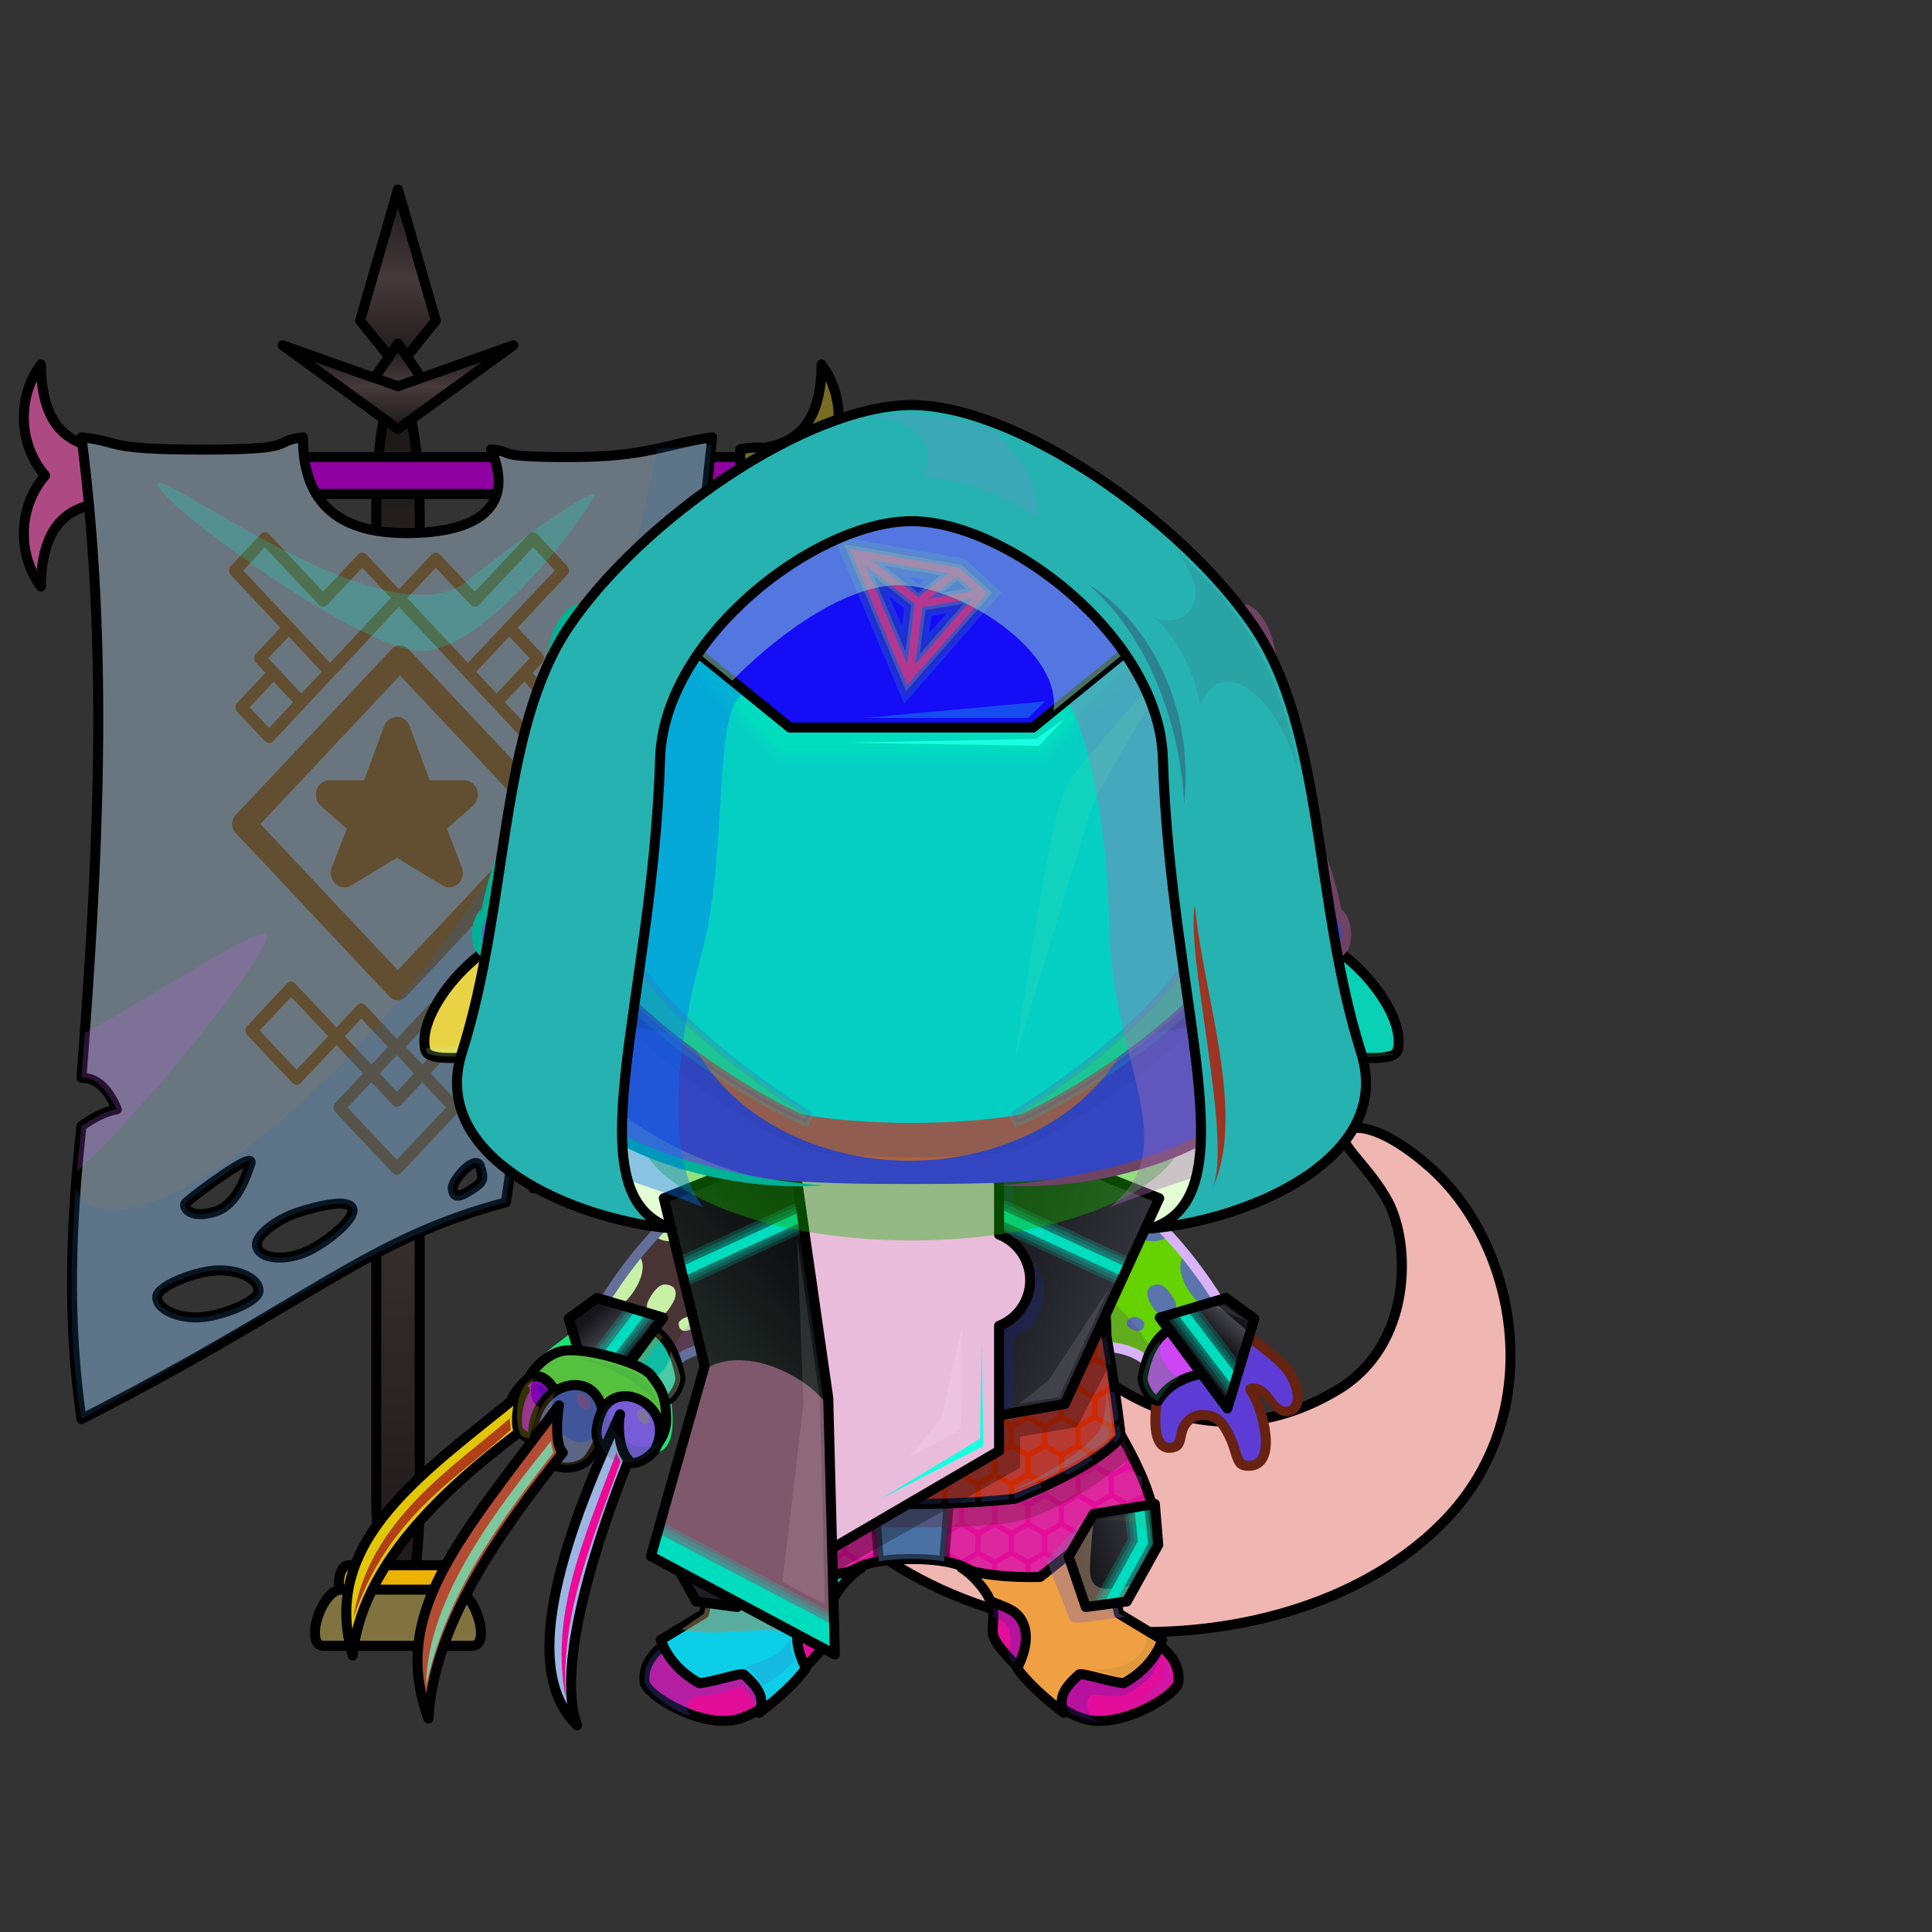 <svg xmlns="http://www.w3.org/2000/svg" xmlns:xlink="http://www.w3.org/1999/xlink" style="shape-rendering:geometricPrecision; text-rendering:geometricPrecision; image-rendering:optimizeQuality; fill-rule:evenodd; clip-rule:evenodd" version="1.1" viewBox="0 0 29000 29000" xml:space="preserve"><rect x="0" y="0" width="29000" height="29000" fill="#333333" stroke="none"/><defs><style type="text/css">.Tail-Lizard1fil617 {fill:url(#Tail-Lizard1id236)}
.Tail-Lizard1fil616 {fill:url(#Tail-Lizard1id234)}
.Tail-Lizard1fil618 {fill:url(#Tail-Lizard1id194)}
.Tail-Lizard1fil22 {fill:none}
.Tail-Lizard1str0 {stroke:black;stroke-width:150;stroke-linecap:round;stroke-linejoin:round}
.RightHand-Lizard3fil655 {fill:url(#RightHand-Lizard3id333)}
.RightHand-Lizard3fil659 {fill:url(#RightHand-Lizard3id172)}
.RightHand-Lizard3fil14 {fill:black;fill-opacity:0.2}
.RightHand-Lizard3fil32 {fill:black;fill-rule:nonzero}
.RightPaw-Lizard0fil661 {fill:url(#RightPaw-Lizard0id332)}
.RightPaw-Lizard0fil32 {fill:black;fill-rule:nonzero}
.LeftHand-Lizard3fil667 {fill:url(#LeftHand-Lizard3id837)}
.LeftHand-Lizard3fil669 {fill:url(#LeftHand-Lizard3id525)}
.LeftHand-Lizard3fil14 {fill:black;fill-opacity:0.2}
.LeftHand-Lizard3fil32 {fill:black;fill-rule:nonzero}
.LeftPaw-Lizard0fil671 {fill:url(#LeftPaw-Lizard0id580)}
.LeftPaw-Lizard0fil32 {fill:black;fill-rule:nonzero}
.Head-Lizard6fil697 {fill:url(#Head-Lizard6id78)}
.Head-Lizard6fil338 {fill:white;fill-opacity:0.502}
.Head-Lizard6fil698 {fill:url(#Head-Lizard6id512)}
.Head-Lizard6fil699 {fill:url(#Head-Lizard6id380)}
.Head-Lizard6fil688 {fill:url(#Head-Lizard6id1040)}
.Head-Lizard6fil14 {fill:black;fill-opacity:0.2}
.Head-Lizard6fil32 {fill:black;fill-rule:nonzero}
.Head-Lizard6fil700 {fill:url(#Head-Lizard6id381)}
.Head-Lizard6fil22 {fill:none}
.Head-Lizard6str4 {stroke:black;stroke-width:150}
.Eyes-Lizard10fil14 {fill:black;fill-opacity:0.2}
.Eyes-Lizard10fil787 {fill:url(#Eyes-Lizard10id354)}
.Eyes-Lizard10fil759 {fill:url(#Eyes-Lizard10id12)}
.Eyes-Lizard10fil788 {fill:url(#Eyes-Lizard10id703)}
.Eyes-Lizard10fil740 {fill:black;fill-opacity:0.4}
.Eyes-Lizard10fil152 {fill:white}
.Eyes-Lizard10fil789 {fill:url(#Eyes-Lizard10id414)}
.Eyes-Lizard10fil790 {fill:url(#Eyes-Lizard10id2)}
.Eyes-Lizard10fil791 {fill:url(#Eyes-Lizard10id701)}
.Eyes-Lizard10fil22 {fill:none}
.Eyes-Lizard10str4 {stroke:black;stroke-width:150}
.Moustache-Lizard0fil22 {fill:none}
.Nose-Lizard0fil100 {fill:black}
.AccessoryBannerExperiencefil69 {fill:url(#AccessoryBannerExperienceid32)}
.AccessoryBannerExperiencefil70 {fill:url(#AccessoryBannerExperienceid36)}
.AccessoryBannerExperiencefil71 {fill:black}
.AccessoryBannerExperiencefil72 {fill:url(#AccessoryBannerExperienceid12)}
.AccessoryBannerExperiencefil17 {fill:black;fill-opacity:0.2}
.AccessoryBannerExperiencefil60 {fill:url(#AccessoryBannerExperienceid18)}
.AccessoryBannerExperiencestr0 {stroke:black;stroke-width:150;stroke-linecap:round;stroke-linejoin:round}
.AccessoryBannerExperiencefil61 {fill:url(#AccessoryBannerExperienceid44)}
.AccessoryBannerExperiencefil62 {fill:url(#AccessoryBannerExperienceid26)}
.AccessoryBannerExperiencefil63 {fill:url(#AccessoryBannerExperienceid3)}
.AccessoryBannerExperiencefil64 {fill:url(#AccessoryBannerExperienceid11)}
.AccessoryBannerExperiencefil65 {fill:url(#AccessoryBannerExperienceid7)}
.AccessoryBannerExperiencefil66 {fill:url(#AccessoryBannerExperienceid29)}
.AccessoryBannerExperiencefil67 {fill:url(#AccessoryBannerExperienceid22)}
.AccessoryBannerExperiencestr1 {stroke:black;stroke-width:150}
.AccessoryBannerExperiencefil68 {fill:url(#AccessoryBannerExperienceid13)}
.AccessoryBannerExperiencefil11 {fill:none}
.AccessoryBannerExperiencestr4 {stroke:black;stroke-width:150;stroke-linecap:round;stroke-linejoin:round}
.NecklaceTron2Lower-Mediumfil7 {fill:black;fill-opacity:0.302}
.NecklaceTron2Lower-Mediumfil8 {fill:black;fill-opacity:0.2}
.NecklaceTron2Lower-Mediumfil43 {fill:url(#NecklaceTron2Lower-Mediumid2)}
.NecklaceTron2Lower-Mediumfil11 {fill:black;fill-opacity:0.4}
.NecklaceTron2Lower-Mediumfil3 {fill:#00DCBE;fill-opacity:0.2}
.NecklaceTron2Lower-Mediumfil4 {fill:#00DCBE;fill-rule:nonzero}
.NecklaceTron2Lower-Mediumfil44 {fill:url(#NecklaceTron2Lower-Mediumid11)}
.NecklaceTron2Lower-Mediumfil14 {fill:black;fill-opacity:0.502}
.NecklaceTron2Lower-Mediumfil45 {fill:url(#NecklaceTron2Lower-Mediumid12)}
.NecklaceTron2Lower-Mediumfil17 {fill:white;fill-opacity:0.102}
.NecklaceTron2Lower-Mediumfil42 {fill:url(#NecklaceTron2Lower-Mediumid5)}
.NecklaceTron2Lower-Mediumstr0 {stroke:black;stroke-width:150;stroke-linecap:round;stroke-linejoin:round}
.NecklaceTron2Lower-Mediumfil9 {fill:none}
.NecklaceTron2Lower-Mediumstr1 {stroke:black;stroke-width:150;stroke-linecap:round;stroke-linejoin:round;stroke-opacity:0.502}
.NecklaceTron2Lower-Mediumfil12 {fill:none}
.NecklaceTron2Lower-Mediumfil16 {fill:#1F2024}
.NecklaceTron2Upper-Mediumfil8 {fill:black;fill-opacity:0.2}
.NecklaceTron2Upper-Mediumfil7 {fill:black;fill-opacity:0.302}
.NecklaceTron2Upper-Mediumfil47 {fill:url(#NecklaceTron2Upper-Mediumid9)}
.NecklaceTron2Upper-Mediumfil11 {fill:black;fill-opacity:0.4}
.NecklaceTron2Upper-Mediumfil3 {fill:#00DCBE;fill-opacity:0.2}
.NecklaceTron2Upper-Mediumfil4 {fill:#00DCBE;fill-rule:nonzero}
.NecklaceTron2Upper-Mediumfil48 {fill:url(#NecklaceTron2Upper-Mediumid1)}
.NecklaceTron2Upper-Mediumfil49 {fill:url(#NecklaceTron2Upper-Mediumid50)}
.NecklaceTron2Upper-Mediumfil50 {fill:url(#NecklaceTron2Upper-Mediumid10)}
.NecklaceTron2Upper-Mediumfil51 {fill:url(#NecklaceTron2Upper-Mediumid16)}
.NecklaceTron2Upper-Mediumfil17 {fill:white;fill-opacity:0.102}
.NecklaceTron2Upper-Mediumfil24 {fill:#19FFE0;fill-rule:nonzero}
.NecklaceTron2Upper-Mediumfil25 {fill:white;fill-opacity:0.2}
.NecklaceTron2Upper-Mediumfil46 {fill:url(#NecklaceTron2Upper-Mediumid7)}
.NecklaceTron2Upper-Mediumstr0 {stroke:black;stroke-width:150;stroke-linecap:round;stroke-linejoin:round}
.NecklaceTron2Upper-Mediumfil12 {fill:none}
.BraceletTron2-Mediumfil7 {fill:black;fill-opacity:0.302}
.BraceletTron2-Mediumfil55 {fill:url(#BraceletTron2-Mediumid56)}
.BraceletTron2-Mediumfil3 {fill:#00DCBE;fill-opacity:0.2}
.BraceletTron2-Mediumfil4 {fill:#00DCBE;fill-rule:nonzero}
.BraceletTron2-Mediumfil57 {fill:url(#BraceletTron2-Mediumid57)}
.BraceletTron2-Mediumfil17 {fill:white;fill-opacity:0.102}
.BraceletTron2-Mediumfil54 {fill:url(#BraceletTron2-Mediumid19)}
.BraceletTron2-Mediumstr0 {stroke:black;stroke-width:150;stroke-linecap:round;stroke-linejoin:round}
.BraceletTron2-Mediumfil12 {fill:none}
.BraceletTron2-Mediumfil56 {fill:url(#BraceletTron2-Mediumid4)}
.HatTron2Back-Mediumfil34 {fill:black}
.HatTron2Back-Mediumstr2 {stroke:black;stroke-width:150}
.HatTron2-Mediumfil8 {fill:black;fill-opacity:0.2}
.HatTron2-Mediumfil59 {fill:url(#HatTron2-Mediumid15)}
.HatTron2-Mediumfil3 {fill:#00DCBE;fill-opacity:0.2}
.HatTron2-Mediumfil4 {fill:#00DCBE;fill-rule:nonzero}
.HatTron2-Mediumfil11 {fill:black;fill-opacity:0.4}
.HatTron2-Mediumfil14 {fill:black;fill-opacity:0.502}
.HatTron2-Mediumfil37 {fill:#66FFCC;fill-opacity:0.102}
.HatTron2-Mediumfil16 {fill:#1F2024}
.HatTron2-Mediumfil38 {fill:black;fill-opacity:0.702}
.HatTron2-Mediumfil17 {fill:white;fill-opacity:0.102}
.HatTron2-Mediumfil24 {fill:#19FFE0;fill-rule:nonzero}
.HatTron2-Mediumfil39 {fill:white;fill-opacity:0.302}
.HatTron2-Mediumfil60 {fill:url(#HatTron2-Mediumid0)}
.HatTron2-Mediumstr0 {stroke:black;stroke-width:150;stroke-linecap:round;stroke-linejoin:round}
.HatTron2-Mediumfil12 {fill:none}
.WeaponFreddy-Mediumfil24 {fill:white;fill-opacity:0.302}
.WeaponFreddy-Mediumfil1 {fill:black;fill-opacity:0.2}
.WeaponFreddy-Mediumfil30 {fill:white}
.WeaponFreddy-Mediumfil31 {fill:#FFFFCC;fill-opacity:0.102}
.WeaponFreddy-Mediumfil32 {fill:url(#WeaponFreddy-Mediumid12)}
.WeaponFreddy-Mediumstr1 {stroke:black;stroke-width:150;stroke-linecap:round;stroke-linejoin:round}
.WeaponFreddy-Mediumfil33 {fill:url(#WeaponFreddy-Mediumid42)}
.WeaponFreddy-Mediumfil34 {fill:url(#WeaponFreddy-Mediumid41)}
.WeaponFreddy-Mediumfil35 {fill:url(#WeaponFreddy-Mediumid47)}
.WeaponFreddy-Mediumfil36 {fill:url(#WeaponFreddy-Mediumid21)}
.WeaponFreddy-Mediumfil37 {fill:url(#WeaponFreddy-Mediumid18)}
.WeaponFreddy-Mediumfil38 {fill:url(#WeaponFreddy-Mediumid26)}
</style><linearGradient gradientUnits="userSpaceOnUse" id="Tail-Lizard1id236" x1="16299.7" x2="18434.2" y1="24695.9" y2="16729.6">
   <stop offset="0" style="stop-opacity:1; stop-color:#7d7d50"/>
   <stop offset="0.329" style="stop-opacity:1; stop-color:#a4a471"/>
   <stop offset="1" style="stop-opacity:1; stop-color:#a75214"/>
  </linearGradient><linearGradient gradientUnits="objectBoundingBox" id="Tail-Lizard1id234" x1="0%" x2="100%" xlink:href="#Tail-Lizard1id133" y1="50%" y2="50%">
  </linearGradient><linearGradient gradientUnits="userSpaceOnUse" id="Tail-Lizard1id194" x1="17677.8" x2="21530.5" xlink:href="#Tail-Lizard1id5" y1="21397" y2="19994.8">
  </linearGradient><linearGradient gradientUnits="objectBoundingBox" id="RightHand-Lizard3id333" x1="39.006%" x2="60.993%" y1="1.866%" y2="98.133%">
   <stop offset="0" style="stop-opacity:1; stop-color:#7d7d50"/>
   <stop offset="0.788" style="stop-opacity:1; stop-color:#a4a471"/>
   <stop offset="1" style="stop-opacity:1; stop-color:#a4a471"/>
  </linearGradient><linearGradient gradientUnits="userSpaceOnUse" id="RightHand-Lizard3id172" x1="16927.5" x2="17804.6" xlink:href="#RightHand-Lizard3id5" y1="17971.6" y2="19863">
  </linearGradient><linearGradient gradientUnits="userSpaceOnUse" id="RightPaw-Lizard0id332" x1="17833.9" x2="18955.5" y1="19888.5" y2="21831.2">
   <stop offset="0" style="stop-opacity:1; stop-color:#a4a471"/>
   <stop offset="0.2" style="stop-opacity:1; stop-color:#a4a471"/>
   <stop offset="1" style="stop-opacity:1; stop-color:#bdbd9f"/>
  </linearGradient><linearGradient gradientUnits="objectBoundingBox" id="LeftHand-Lizard3id837" x1="66.486%" x2="33.514%" xlink:href="#LeftHand-Lizard3id333" y1="1.746%" y2="98.254%">
  </linearGradient><linearGradient gradientUnits="userSpaceOnUse" id="LeftHand-Lizard3id525" x1="9559.01" x2="10436.2" xlink:href="#LeftHand-Lizard3id5" y1="17971.6" y2="19863">
  </linearGradient><linearGradient gradientUnits="userSpaceOnUse" id="LeftPaw-Lizard0id580" x1="9529.97" x2="8408.35" xlink:href="#LeftPaw-Lizard0id332" y1="19888.5" y2="21831.2">
  </linearGradient><linearGradient gradientUnits="objectBoundingBox" id="Head-Lizard6id78" x1="95.802%" x2="4.198%" y1="69.345%" y2="30.655%">
   <stop offset="0" style="stop-opacity:1; stop-color:#E0D0BF"/>
   <stop offset="1" style="stop-opacity:1; stop-color:#B5987B"/>
  </linearGradient><linearGradient gradientUnits="objectBoundingBox" id="Head-Lizard6id512" x1="4.198%" x2="95.802%" xlink:href="#Head-Lizard6id78" y1="69.345%" y2="30.655%">
  </linearGradient><linearGradient gradientUnits="userSpaceOnUse" id="Head-Lizard6id380" x1="13681.9" x2="13681.9" y1="17772.9" y2="7794.34">
   <stop offset="0" style="stop-opacity:1; stop-color:#7d7d50"/>
   <stop offset="0.22" style="stop-opacity:1; stop-color:#a4a471"/>
   <stop offset="0.671" style="stop-opacity:1; stop-color:#a4a471"/>
   <stop offset="1" style="stop-opacity:1; stop-color:#bdbd9f"/>
  </linearGradient><radialGradient cx="13653.8" cy="14622.1" fx="13653.8" fy="14622.1" gradientTransform="matrix(1 -0 -0 0.8 0 2924)" gradientUnits="userSpaceOnUse" id="Head-Lizard6id1040" r="3500">
   <stop offset="0" style="stop-opacity:1; stop-color:#a75214"/>
   <stop offset="1" style="stop-opacity:1; stop-color:#a4a471"/>
  </radialGradient><linearGradient gradientUnits="userSpaceOnUse" id="Head-Lizard6id381" x1="13611.4" x2="13611.4" xlink:href="#Head-Lizard6id49" y1="11972.2" y2="9256.08">
  </linearGradient><linearGradient gradientUnits="userSpaceOnUse" id="Eyes-Lizard10id354" x1="10253.5" x2="9938.81" xlink:href="#Eyes-Lizard10id0" y1="14961.1" y2="11364.5">
  </linearGradient><linearGradient gradientUnits="objectBoundingBox" id="Eyes-Lizard10id12" x1="50%" x2="50%" xlink:href="#Eyes-Lizard10id2" y1="100%" y2="0%">
  </linearGradient><linearGradient gradientUnits="userSpaceOnUse" id="Eyes-Lizard10id703" x1="10706.6" x2="10706.6" xlink:href="#Eyes-Lizard10id384" y1="11527.3" y2="14574.5">
  </linearGradient><linearGradient gradientUnits="userSpaceOnUse" id="Eyes-Lizard10id414" x1="17110.4" x2="17425" xlink:href="#Eyes-Lizard10id0" y1="14961.1" y2="11364.5">
  </linearGradient><linearGradient gradientUnits="userSpaceOnUse" id="Eyes-Lizard10id701" x1="16657.2" x2="16657.2" xlink:href="#Eyes-Lizard10id384" y1="11527.3" y2="14574.5">
  </linearGradient><linearGradient gradientUnits="userSpaceOnUse" id="AccessoryBannerExperienceid32" x1="5882.43" x2="5882.43" y1="21301" y2="6564.18">
   <stop offset="0" style="stop-opacity:1; stop-color:#662947"/>
   <stop offset="1" style="stop-opacity:1; stop-color:#8950B9"/>
  </linearGradient><linearGradient gradientUnits="userSpaceOnUse" id="AccessoryBannerExperienceid36" x1="5881.91" x2="5881.91" y1="21301" y2="6564.18">
   <stop offset="0" style="stop-opacity:1; stop-color:#FFE478"/>
   <stop offset="1" style="stop-opacity:1; stop-color:#DD723D"/>
  </linearGradient><linearGradient gradientUnits="userSpaceOnUse" id="AccessoryBannerExperienceid12" x1="5988.79" x2="5988.79" y1="17635.8" y2="7990.04">
   <stop offset="0" style="stop-opacity:1; stop-color:#FFE478"/>
   <stop offset="1" style="stop-opacity:1; stop-color:#FADD87"/>
  </linearGradient><linearGradient gradientUnits="userSpaceOnUse" id="AccessoryBannerExperienceid18" x1="5973.37" x2="5973.37" xlink:href="#AccessoryBannerExperienceid0" y1="24282.4" y2="5853.99">
  </linearGradient><linearGradient gradientUnits="userSpaceOnUse" id="AccessoryBannerExperienceid44" x1="782.09" x2="11464.7" xlink:href="#AccessoryBannerExperienceid0" y1="7138.29" y2="7138.29">
  </linearGradient><linearGradient gradientUnits="userSpaceOnUse" id="AccessoryBannerExperienceid26" x1="5973.37" x2="5973.37" xlink:href="#AccessoryBannerExperienceid0" y1="5516.77" y2="2843.77">
  </linearGradient><linearGradient gradientUnits="userSpaceOnUse" id="AccessoryBannerExperienceid3" x1="5973.37" x2="5973.37" xlink:href="#AccessoryBannerExperienceid0" y1="5158.24" y2="6316.01">
  </linearGradient><linearGradient gradientUnits="userSpaceOnUse" id="AccessoryBannerExperienceid11" x1="5973.37" x2="5973.37" xlink:href="#AccessoryBannerExperienceid0" y1="6440.39" y2="5183.47">
  </linearGradient><linearGradient gradientUnits="userSpaceOnUse" id="AccessoryBannerExperienceid7" x1="1096.09" x2="1096.09" xlink:href="#AccessoryBannerExperienceid0" y1="8805.1" y2="5471.46">
  </linearGradient><linearGradient gradientUnits="userSpaceOnUse" id="AccessoryBannerExperienceid29" x1="11850.7" x2="11850.7" xlink:href="#AccessoryBannerExperienceid0" y1="8805.1" y2="5471.46">
  </linearGradient><linearGradient gradientUnits="userSpaceOnUse" id="AccessoryBannerExperienceid22" x1="5087.28" x2="6859.46" xlink:href="#AccessoryBannerExperienceid0" y1="23767.8" y2="23767.8">
  </linearGradient><linearGradient gradientUnits="userSpaceOnUse" id="AccessoryBannerExperienceid13" x1="4727.02" x2="7219.72" xlink:href="#AccessoryBannerExperienceid0" y1="24282.4" y2="24282.4">
  </linearGradient><linearGradient gradientUnits="userSpaceOnUse" id="NecklaceTron2Lower-Mediumid2" x1="14853" x2="17026.6" y1="25258.3" y2="23408.5">
   <stop offset="0" style="stop-opacity:1; stop-color:#0C0D0F"/>
   <stop offset="0.78" style="stop-opacity:1; stop-color:#32323A"/>
   <stop offset="1" style="stop-opacity:1; stop-color:#0D1010"/>
  </linearGradient><linearGradient gradientUnits="userSpaceOnUse" id="NecklaceTron2Lower-Mediumid11" x1="16041.6" x2="17385.1" xlink:href="#NecklaceTron2Lower-Mediumid2" y1="23524.9" y2="23172.3">
  </linearGradient><linearGradient gradientUnits="userSpaceOnUse" id="NecklaceTron2Lower-Mediumid12" x1="10806.5" x2="12041.6" y1="23036.6" y2="25630.2">
   <stop offset="0" style="stop-opacity:1; stop-color:#0B0C0D"/>
   <stop offset="0.471" style="stop-opacity:1; stop-color:#0F0F12"/>
   <stop offset="1" style="stop-opacity:1; stop-color:#2C2C33"/>
  </linearGradient><linearGradient gradientUnits="userSpaceOnUse" id="NecklaceTron2Lower-Mediumid5" x1="10022.5" x2="17341.4" y1="24141.6" y2="23015.6">
   <stop offset="0" style="stop-opacity:1; stop-color:#474954"/>
   <stop offset="0.122" style="stop-opacity:1; stop-color:#28292E"/>
   <stop offset="0.478" style="stop-opacity:1; stop-color:#3B3C42"/>
   <stop offset="0.761" style="stop-opacity:1; stop-color:#696E7D"/>
   <stop offset="1" style="stop-opacity:1; stop-color:#2B2C30"/>
  </linearGradient><linearGradient gradientUnits="userSpaceOnUse" id="NecklaceTron2Upper-Mediumid9" x1="14001" x2="17383.7" y1="18626.7" y2="19895.1">
   <stop offset="0" style="stop-opacity:1; stop-color:#0C0D0F"/>
   <stop offset="1" style="stop-opacity:1; stop-color:#3B3B45"/>
  </linearGradient><linearGradient gradientUnits="userSpaceOnUse" id="NecklaceTron2Upper-Mediumid1" x1="11312.3" x2="15608.4" y1="19813.7" y2="21424.8">
   <stop offset="0" style="stop-opacity:1; stop-color:#0C0D0F"/>
   <stop offset="0.29" style="stop-opacity:1; stop-color:#101213"/>
   <stop offset="1" style="stop-opacity:1; stop-color:#3B3B45"/>
  </linearGradient><linearGradient gradientUnits="userSpaceOnUse" id="NecklaceTron2Upper-Mediumid50" x1="11808.8" x2="14940.9" y1="21039.9" y2="22544.2">
   <stop offset="0" style="stop-opacity:1; stop-color:#0C0D0F"/>
   <stop offset="1" style="stop-opacity:1; stop-color:#4B4B57"/>
  </linearGradient><linearGradient gradientUnits="userSpaceOnUse" id="NecklaceTron2Upper-Mediumid10" x1="9284.82" x2="13037" y1="22600" y2="19454.8">
   <stop offset="0" style="stop-opacity:1; stop-color:#34453D"/>
   <stop offset="1" style="stop-opacity:1; stop-color:#0B0B0D"/>
  </linearGradient><linearGradient gradientUnits="userSpaceOnUse" id="NecklaceTron2Upper-Mediumid16" x1="10300.6" x2="12124.2" y1="23726.3" y2="21249.3">
   <stop offset="0" style="stop-opacity:1; stop-color:#566960"/>
   <stop offset="1" style="stop-opacity:1; stop-color:#0B0B0D"/>
  </linearGradient><linearGradient gradientUnits="userSpaceOnUse" id="NecklaceTron2Upper-Mediumid7" x1="10562" x2="16801.8" y1="20552.8" y2="19592.8">
   <stop offset="0" style="stop-opacity:1; stop-color:#4B4D59"/>
   <stop offset="0.341" style="stop-opacity:1; stop-color:#3B3C42"/>
   <stop offset="0.722" style="stop-opacity:1; stop-color:#696E7D"/>
   <stop offset="1" style="stop-opacity:1; stop-color:#2B2C30"/>
  </linearGradient><linearGradient gradientUnits="userSpaceOnUse" id="BraceletTron2-Mediumid56" x1="9673.68" x2="8817.26" xlink:href="#BraceletTron2-Mediumid52" y1="20807.5" y2="19817.1">
  </linearGradient><linearGradient gradientUnits="userSpaceOnUse" id="BraceletTron2-Mediumid57" x1="17690.2" x2="18546.6" xlink:href="#BraceletTron2-Mediumid48" y1="20807.5" y2="19817.1">
  </linearGradient><linearGradient gradientUnits="userSpaceOnUse" id="BraceletTron2-Mediumid19" x1="9311.31" x2="10089" y1="20119" y2="20799.5">
   <stop offset="0" style="stop-opacity:1; stop-color:#4B4D59"/>
   <stop offset="0.259" style="stop-opacity:1; stop-color:#3B3C42"/>
   <stop offset="0.569" style="stop-opacity:1; stop-color:#696E7D"/>
   <stop offset="1" style="stop-opacity:1; stop-color:#2B2C30"/>
  </linearGradient><linearGradient gradientUnits="userSpaceOnUse" id="BraceletTron2-Mediumid4" x1="17262.8" x2="18064.7" y1="20780" y2="20138.5">
   <stop offset="0" style="stop-opacity:1; stop-color:#4B4D59"/>
   <stop offset="0.129" style="stop-opacity:1; stop-color:#3B3C42"/>
   <stop offset="0.502" style="stop-opacity:1; stop-color:#696E7D"/>
   <stop offset="1" style="stop-opacity:1; stop-color:#2B2C30"/>
  </linearGradient><linearGradient gradientUnits="userSpaceOnUse" id="HatTron2-Mediumid15" x1="8940.33" x2="18423.5" y1="12725.9" y2="11444.4">
   <stop offset="0" style="stop-opacity:1; stop-color:#006958"/>
   <stop offset="0.169" style="stop-opacity:1; stop-color:#0F0001"/>
   <stop offset="0.278" style="stop-opacity:1; stop-color:#003B34"/>
   <stop offset="0.588" style="stop-opacity:1; stop-color:#100001"/>
   <stop offset="0.871" style="stop-opacity:1; stop-color:#0C3C2F"/>
   <stop offset="1" style="stop-opacity:1; stop-color:black"/>
  </linearGradient><linearGradient gradientUnits="userSpaceOnUse" id="HatTron2-Mediumid0" x1="10417.3" x2="17024.1" y1="9872.53" y2="8277.79">
   <stop offset="0" style="stop-opacity:1; stop-color:#1F2024"/>
   <stop offset="0.278" style="stop-opacity:1; stop-color:#0E0E12"/>
   <stop offset="0.561" style="stop-opacity:1; stop-color:#4D4D59"/>
   <stop offset="1" style="stop-opacity:1; stop-color:#15151A"/>
  </linearGradient><linearGradient gradientUnits="userSpaceOnUse" id="WeaponFreddy-Mediumid12" x1="8034.46" x2="9775.12" xlink:href="#WeaponFreddy-Mediumid10" y1="20514.6" y2="21529.1">
  </linearGradient><radialGradient cx="8315.63" cy="21165.9" fx="8315.63" fy="21165.9" gradientTransform="matrix(1.294 1.213 -1.202 1.282 22995 -16051)" gradientUnits="userSpaceOnUse" id="WeaponFreddy-Mediumid42" r="240.62" xlink:href="#WeaponFreddy-Mediumid39">
  </radialGradient><radialGradient cx="8853.82" cy="21285.7" fx="8853.82" fy="21285.7" gradientTransform="matrix(1.349 0.711 -0.887 1.684 15792 -20850)" gradientUnits="userSpaceOnUse" id="WeaponFreddy-Mediumid41" r="334.58" xlink:href="#WeaponFreddy-Mediumid39">
  </radialGradient><radialGradient cx="9640.72" cy="21260.7" fx="9640.72" fy="21260.7" gradientTransform="matrix(1.346 -0 -0 1.429 -3337 -9111)" gradientUnits="userSpaceOnUse" id="WeaponFreddy-Mediumid47" r="317.29" xlink:href="#WeaponFreddy-Mediumid39">
  </radialGradient><linearGradient gradientUnits="userSpaceOnUse" id="WeaponFreddy-Mediumid21" x1="6072.48" x2="8643.8" xlink:href="#WeaponFreddy-Mediumid18" y1="23332.5" y2="23556.9">
  </linearGradient><linearGradient gradientUnits="userSpaceOnUse" id="WeaponFreddy-Mediumid26" x1="7885.45" x2="9796.63" xlink:href="#WeaponFreddy-Mediumid18" y1="23403.9" y2="23721.5">
  </linearGradient><linearGradient gradientUnits="userSpaceOnUse" id="Tail-Lizard1id133" x1="13681.9" x2="13681.9" y1="17844" y2="15520.7">
   <stop offset="0" style="stop-opacity:1; stop-color:#f2efbf"/>
   <stop offset="1" style="stop-opacity:1; stop-color:#fffcd6"/>
  </linearGradient><linearGradient gradientUnits="objectBoundingBox" id="Tail-Lizard1id5" x1="50%" x2="50%" y1="0%" y2="100%">
   <stop offset="0" style="stop-opacity:1; stop-color:#755754"/>
   <stop offset="1" style="stop-opacity:1; stop-color:#9c8280"/>
  </linearGradient><linearGradient gradientUnits="objectBoundingBox" id="RightHand-Lizard3id5" x1="50%" x2="50%" y1="0%" y2="100%">
   <stop offset="0" style="stop-opacity:1; stop-color:#755754"/>
   <stop offset="1" style="stop-opacity:1; stop-color:#9c8280"/>
  </linearGradient><linearGradient gradientUnits="objectBoundingBox" id="LeftHand-Lizard3id333" x1="39.006%" x2="60.993%" y1="1.866%" y2="98.133%">
   <stop offset="0" style="stop-opacity:1; stop-color:#7d7d50"/>
   <stop offset="0.788" style="stop-opacity:1; stop-color:#a4a471"/>
   <stop offset="1" style="stop-opacity:1; stop-color:#a4a471"/>
  </linearGradient><linearGradient gradientUnits="objectBoundingBox" id="LeftHand-Lizard3id5" x1="50%" x2="50%" y1="0%" y2="100%">
   <stop offset="0" style="stop-opacity:1; stop-color:#755754"/>
   <stop offset="1" style="stop-opacity:1; stop-color:#9c8280"/>
  </linearGradient><linearGradient gradientUnits="userSpaceOnUse" id="LeftPaw-Lizard0id332" x1="17833.9" x2="18955.5" y1="19888.5" y2="21831.2">
   <stop offset="0" style="stop-opacity:1; stop-color:#a4a471"/>
   <stop offset="0.2" style="stop-opacity:1; stop-color:#a4a471"/>
   <stop offset="1" style="stop-opacity:1; stop-color:#bdbd9f"/>
  </linearGradient><linearGradient gradientUnits="userSpaceOnUse" id="Head-Lizard6id49" x1="13715.8" x2="13715.8" y1="6802.99" y2="8218.57">
   <stop offset="0" style="stop-opacity:1; stop-color:#8c3c03"/>
   <stop offset="1" style="stop-opacity:1; stop-color:#a75214"/>
  </linearGradient><linearGradient gradientUnits="objectBoundingBox" id="Eyes-Lizard10id0" x1="50%" x2="50%" y1="100%" y2="0%">
   <stop offset="0" style="stop-opacity:1; stop-color:#801818"/>
   <stop offset="0.388" style="stop-opacity:1; stop-color:#801818"/>
   <stop offset="1" style="stop-opacity:1; stop-color:black"/>
  </linearGradient><linearGradient gradientUnits="userSpaceOnUse" id="Eyes-Lizard10id2" x1="17267.3" x2="17267.3" y1="14970.1" y2="11355.9">
   <stop offset="0" style="stop-opacity:1; stop-color:#801818"/>
   <stop offset="0.169" style="stop-opacity:1; stop-color:#ff7070"/>
   <stop offset="0.49" style="stop-opacity:1; stop-color:#801818"/>
   <stop offset="1" style="stop-opacity:1; stop-color:black"/>
  </linearGradient><linearGradient gradientUnits="userSpaceOnUse" id="Eyes-Lizard10id384" x1="16417.8" x2="16417.8" y1="11784.3" y2="14068.5">
   <stop offset="0" style="stop-opacity:1; stop-color:black"/>
   <stop offset="0.45" style="stop-opacity:1; stop-color:black"/>
   <stop offset="1" style="stop-opacity:1; stop-color:#660e0e"/>
  </linearGradient><linearGradient gradientUnits="userSpaceOnUse" id="AccessoryBannerExperienceid0" x1="5973.37" x2="5973.37" y1="5158.24" y2="6316.01">
   <stop offset="0" style="stop-opacity:1; stop-color:#1C1717"/>
   <stop offset="0.502" style="stop-opacity:1; stop-color:#463A3B"/>
   <stop offset="1" style="stop-opacity:1; stop-color:#1A1616"/>
  </linearGradient><linearGradient gradientUnits="userSpaceOnUse" id="BraceletTron2-Mediumid52" x1="9463.9" x2="8350.58" y1="21196.9" y2="19909.5">
   <stop offset="0" style="stop-opacity:1; stop-color:#1F2024"/>
   <stop offset="0.38" style="stop-opacity:1; stop-color:#0E0E12"/>
   <stop offset="0.659" style="stop-opacity:1; stop-color:#42424A"/>
   <stop offset="1" style="stop-opacity:1; stop-color:#15151A"/>
  </linearGradient><linearGradient gradientUnits="userSpaceOnUse" id="BraceletTron2-Mediumid48" x1="17392" x2="18128" y1="21545" y2="20694">
   <stop offset="0" style="stop-opacity:1; stop-color:#1F2024"/>
   <stop offset="0.639" style="stop-opacity:1; stop-color:#0E0E12"/>
   <stop offset="0.988" style="stop-opacity:1; stop-color:#42424A"/>
   <stop offset="1" style="stop-opacity:1; stop-color:#15151A"/>
  </linearGradient><linearGradient gradientUnits="userSpaceOnUse" id="WeaponFreddy-Mediumid10" x1="8800.39" x2="10126.8" y1="21184.1" y2="21957.2">
   <stop offset="0" style="stop-opacity:1; stop-color:#1A1511"/>
   <stop offset="0.431" style="stop-opacity:1; stop-color:#36281B"/>
   <stop offset="0.671" style="stop-opacity:1; stop-color:#69513F"/>
   <stop offset="1" style="stop-opacity:1; stop-color:#402C17"/>
  </linearGradient><radialGradient cx="9516.04" cy="21562.8" fx="9516.04" fy="21562.8" gradientTransform="matrix(1.388 -0.057 0.061 1.473 -4996 -9653)" gradientUnits="userSpaceOnUse" id="WeaponFreddy-Mediumid39" r="343.28">
   <stop offset="0" style="stop-opacity:1; stop-color:#E3CA9E"/>
   <stop offset="1" style="stop-opacity:1; stop-color:#80642C"/>
  </radialGradient><linearGradient gradientUnits="userSpaceOnUse" id="WeaponFreddy-Mediumid18" x1="5008.43" x2="8067.29" y1="22638.3" y2="23078.5">
   <stop offset="0" style="stop-opacity:1; stop-color:#4B4F52"/>
   <stop offset="0.31" style="stop-opacity:1; stop-color:white"/>
   <stop offset="1" style="stop-opacity:1; stop-color:#43474A"/>
  </linearGradient></defs><g id="AccessoryBannerExperience">
  <g>
   <g id="_3081457785744">
    <rect class="AccessoryBannerExperiencefil60 AccessoryBannerExperiencestr0" height="18428" rx="326" ry="1811" width="651" x="5648" y="5854"/>
    <path class="AccessoryBannerExperiencefil61 AccessoryBannerExperiencestr0" d="M782 7138l0 0c0,153 125,277 277,277l10129 0c152,0 277,-124 277,-277l0 0c0,-152 -125,-277 -277,-277l-10129 0c-152,0 -277,125 -277,277z" style="fill:#9002a2"/>
    <polygon class="AccessoryBannerExperiencefil62 AccessoryBannerExperiencestr0" points="5973,5517 5405,4813 5973,2844 6542,4813 "/>
    <polygon class="AccessoryBannerExperiencefil63 AccessoryBannerExperiencestr0" points="5973,5158 6496,5922 5973,6316 5451,5922 "/>
    <polygon class="AccessoryBannerExperiencefil64 AccessoryBannerExperiencestr0" points="5973,6440 7705,5183 5973,5798 4242,5183 "/>
    <path class="AccessoryBannerExperiencefil65 AccessoryBannerExperiencestr0" d="M1578 6717c88,0 174,10 256,28l0 786c-82,19 -168,29 -256,29 -33,0 -66,-2 -99,-4 -495,77 -856,369 -865,1249 -161,-219 -256,-494 -256,-794 0,-336 121,-643 319,-873 -198,-230 -319,-536 -319,-873 0,-299 95,-574 256,-794 9,881 370,1172 865,1250 33,-3 66,-4 99,-4z" style="fill:#ae4a83"/>
    <path class="AccessoryBannerExperiencefil66 AccessoryBannerExperiencestr0" d="M11368 6717c-88,0 -173,10 -256,28l0 786c83,19 168,29 256,29 34,0 67,-2 100,-4 494,77 856,369 865,1249 160,-219 256,-494 256,-794 0,-336 -121,-643 -319,-873 198,-230 319,-536 319,-873 0,-299 -96,-574 -256,-794 -9,881 -371,1172 -865,1250 -33,-3 -66,-4 -100,-4z" style="fill:#786c23"/>
    <path class="AccessoryBannerExperiencefil67 AccessoryBannerExperiencestr1" d="M5235 24041l1477 0c197,0 197,-546 0,-546l-1477 0c-197,0 -197,546 0,546z" style="fill:#ebb300"/>
    <path class="AccessoryBannerExperiencefil68 AccessoryBannerExperiencestr1" d="M4857 24704l2232 0c298,0 33,-843 -264,-843l-1703 0c-298,0 -562,843 -265,843z" style="fill:#807340"/>
   </g>
   <g id="_3081457785168">
   <animateTransform additive="sum" attributeName="transform" dur="5" repeatCount="indefinite" type="rotate" values="0;0.5;0;-0.5;0"/>
    <path class="AccessoryBannerExperiencefil69" d="M6796 17844c-18,-122 347,-530 409,-336 62,193 52,230 -121,342 -226,146 -270,117 -288,-6zm3895 -1378c-181,-3656 -583,-4006 0,-9902 -713,99 -956,297 -2139,297 -1183,0 -787,-75 -1180,-115 341,841 -172,1256 -1274,1256 -1102,0 -1555,-538 -1550,-1438 -503,62 -5,185 -1509,185 -1504,0 -1211,-123 -1816,-185 486,3528 232,6563 0,9613 215,-21 381,188 530,474 -135,17 -297,97 -530,251 -178,1624 -220,3128 0,4399 3137,-1751 4590,-2771 6372,-3254 67,-469 141,-944 124,-1347 297,266 280,708 285,1138 441,-225 883,-451 1324,-676 -19,-56 -25,-105 -16,-140 44,-163 297,-918 610,-823 128,39 305,215 467,421 101,-51 202,-103 302,-154zm-7400 2602c326,0 590,137 590,306 0,169 -606,401 -932,401 -326,0 -590,-137 -590,-306 0,-169 606,-401 932,-401zm1176 -867c312,-102 776,-214 822,-53 47,162 -468,573 -780,675 -312,102 -602,54 -649,-107 -47,-162 296,-413 607,-515zm-1674 -149c171,-149 1039,-797 966,-586 -74,212 -209,615 -520,717 -406,132 -503,-81 -446,-131zm5874 -4244c161,-232 1012,-1285 985,-1009 -28,276 -74,799 -417,1021 -446,289 -622,66 -568,-12z" style="fill:#bdcb5e"/>
    <path class="AccessoryBannerExperiencefil70" d="M10691 16466c-397,-4187 -484,-5713 0,-9902 -194,52 -388,105 -582,157 -233,6758 -227,9095 -117,9511 119,68 263,218 397,388 101,-51 202,-103 302,-154zm-8818 -9772c-217,-43 -433,-86 -650,-130 386,3204 260,6408 0,9613 307,33 441,232 530,474 -268,68 -418,156 -530,251 -175,1466 -225,2933 0,4399 233,-119 466,-238 699,-357 -771,-3545 684,-9728 -49,-14250z" style="fill:#9d436d"/>
    <path class="AccessoryBannerExperiencefil11 AccessoryBannerExperiencestr4" d="M6796 17844c-18,-122 347,-530 409,-336 62,193 52,230 -121,342 -226,146 -270,117 -288,-6zm3895 -1378c-309,-4188 -461,-5715 0,-9902 -713,99 -956,297 -2139,297 -1183,0 -787,-75 -1180,-115 358,846 -171,1256 -1274,1256 -1102,0 -1555,-538 -1550,-1438 -503,62 -5,185 -1509,185 -1504,0 -1211,-123 -1816,-185 418,3234 243,6426 0,9613 250,3 411,194 530,474 -180,32 -355,127 -530,251 -162,1466 -215,2933 0,4399 3455,-1764 4283,-2702 6372,-3254 67,-469 141,-944 124,-1347 297,266 280,708 285,1138 441,-225 883,-451 1324,-676 -84,-250 312,-1048 594,-963 128,39 305,215 467,421 101,-51 202,-103 302,-154zm-7400 2602c326,0 590,137 590,306 0,169 -606,401 -932,401 -326,0 -590,-137 -590,-306 0,-169 606,-401 932,-401zm1176 -867c312,-102 776,-214 822,-53 47,162 -468,573 -780,675 -312,102 -602,54 -649,-107 -47,-162 296,-413 607,-515zm-1674 -149c171,-149 1039,-797 966,-586 -74,212 -209,615 -520,717 -406,132 -503,-81 -446,-131zm5874 -4244c161,-232 1012,-1285 985,-1009 -28,276 -74,799 -417,1021 -446,289 -622,66 -568,-12z" style="fill:#6a767f"/>
    <polygon class="AccessoryBannerExperiencefil71" points="6800,13183 6001,12699 5957,10903 6334,11924 7039,11924 6497,12401 "/>
    <path class="AccessoryBannerExperiencefil72" d="M6643 13291l-686 -414 -685 414 0 0c-53,32 -119,38 -179,12 -105,-46 -155,-173 -112,-284l226 -580 -382 -334c-50,-40 -83,-104 -83,-175 0,-121 92,-218 206,-218l518 0 300 -813 1 0c29,-81 104,-138 190,-138 87,0 161,57 191,138l0 0 301 813 518 0c113,0 205,97 205,218 0,71 -32,135 -83,175l-381 334 225 580c43,111 -7,238 -111,284 -61,26 -127,20 -179,-12l0 0zm-672 1271l2096 -2229 -2063 -2194 -2095 2230 2062 2193zm2469 -2096l-2344 2494c-69,73 -181,73 -249,0l-2312 -2459c-69,-73 -69,-192 0,-265l2345 -2494c69,-73 180,-73 249,0l2311 2459c69,73 69,192 0,265zm-2451 -3357l-968 1034c-2,2 -3,4 -5,6 -2,1 -3,3 -5,4l-421 450c-1,2 -3,4 -4,5 -2,2 -3,3 -5,5l-480 513c-34,36 -90,36 -124,0l0 0 -1 0 -416 -443c-34,-36 -34,-96 0,-132l424 -451 -144 -152c-34,-37 -34,-96 0,-133l369 -392 -746 -794c-34,-36 -34,-96 0,-132l451 -480c34,-36 90,-36 124,0l812 864 524 -558c35,-36 91,-36 125,0l490 521 490 -521c34,-36 90,-36 124,0l524 558 812 -864c35,-36 90,-36 125,0l450 480c35,36 35,96 0,132l-745 794 369 392c34,37 34,96 0,133l-144 152 423 451c35,36 35,96 0,132l-416 443 0 0 0 0c-35,36 -90,36 -124,0l-480 -513c-2,-2 -4,-3 -5,-5 -2,-1 -3,-3 -5,-5l-421 -450c-1,-1 -3,-3 -4,-4 -2,-2 -3,-4 -5,-6l-968 -1034zm-1593 247l558 594 911 -973 -428 -455 -525 558c-34,36 -90,36 -124,0l-812 -864 -326 347 746 793zm433 727l-495 -528 -307 326 144 153 352 376 306 -327zm3040 150l-290 309 360 385 291 -310 -361 -384zm-415 177l353 -376 144 -153 -307 -326 -496 528 306 327zm-430 -460l558 -594 746 -793 -327 -347 -811 864c-35,36 -90,36 -125,0l-524 -558 -428 455 911 973zm-2625 592l-291 -309 -361 384 292 310 360 -385zm1621 7066c-35,37 -91,37 -125,0l-863 -918c-35,-37 -35,-96 0,-133l418 -445 -400 -425 -536 570c-34,37 -90,37 -124,0l-680 -723c-34,-37 -34,-96 0,-133l598 -636c35,-37 90,-37 125,0l617 657 312 -332c34,-36 90,-36 124,0l471 501 471 -501c35,-36 90,-36 125,0l311 332 618 -657c34,-37 90,-37 124,0l599 636c34,37 34,96 0,133l-680 723c-35,37 -90,37 -125,0l-536 -570 -400 425 419 445c34,37 34,96 0,133l-863 918zm-63 -198l739 -786 -356 -379 -319 340c-18,18 -41,27 -64,27 -23,0 -46,-9 -63,-27l-319 -340 -357 379 739 786zm258 -1298l-258 -274 -258 274 258 275 258 -275zm-124 -398l249 266 400 -426 -250 -265 -399 425zm898 -160l474 504 555 -590 -474 -504 -555 590zm-1414 426l249 -266 -400 -425 -249 265 400 426zm-1123 78l474 -504 -556 -590 -473 504 555 590z" style="fill:#624e31"/>
    <path class="AccessoryBannerExperiencefil17" d="M6796 17844c-18,-122 347,-530 409,-336 62,193 52,230 -121,342 -226,146 -270,117 -288,-6zm-5661 -6c673,1650 7309,-3189 8728,-11102 267,-16 538,-34 818,-60 -568,5788 -170,6157 10,9790 -100,51 -201,103 -302,154 -162,-206 -339,-382 -467,-421 -282,-85 -603,506 -594,963 -441,225 -883,451 -1324,676 -5,-430 12,-872 -285,-1138 17,403 -57,878 -124,1347 -1782,483 -3235,1503 -6372,3254 -159,-920 -181,-1961 -114,-3082 9,-90 15,-180 18,-269 3,-38 6,-75 8,-112zm2156 1230c326,0 590,137 590,306 0,169 -606,401 -932,401 -326,0 -590,-137 -590,-306 0,-169 606,-401 932,-401zm1176 -867c312,-102 776,-214 822,-53 47,162 -468,573 -780,675 -312,102 -602,54 -649,-107 -47,-162 296,-413 607,-515zm-1674 -149c171,-149 1039,-797 966,-586 -74,212 -209,615 -520,717 -406,132 -503,-81 -446,-131zm5874 -4244c161,-232 1012,-1285 985,-1009 -28,276 -74,799 -417,1021 -446,289 -622,66 -568,-12z" style="fill:#2a70b2"/>
    <path class="AccessoryBannerExperiencefil17" d="M1274 15502c1181,-640 2550,-1572 2720,-1474 173,99 -1569,2370 -2838,3554 20,-224 42,-451 67,-680 233,-154 395,-234 530,-251 -149,-286 -315,-495 -530,-474 17,-225 34,-450 51,-675z" style="fill:#c960fc"/>
    <path class="AccessoryBannerExperiencefil17" d="M2369 7257c116,-179 3455,2398 4632,1472 1176,-927 1809,-1315 1917,-1315 109,0 -1648,2512 -2700,2351 -1052,-161 -3966,-2328 -3849,-2508z" style="fill:#02fad3"/>
   </g>
  </g>
 </g><g id="Tail-Lizard1">
  <path class="Tail-Lizard1fil617" d="M12061 22242c2116,2822 7296,2969 9617,590 1591,-1631 1091,-4161 -213,-5311 -752,-663 -1213,-660 -1292,-512 -87,162 390,517 660,1024 346,647 369,2150 -746,2824 -2078,1256 -3858,-232 -4441,-1087l-3585 2472z" style="fill:#2c5e7c"/>
  <path class="Tail-Lizard1fil616" d="M12061 22242c2116,2822 7296,2969 9617,590 945,-969 1152,-2256 891,-3382 180,1371 -1241,4097 -4509,3848 -2233,-171 -3185,-1751 -3565,-2734l-2434 1678z" style="fill:#1f5f29"/>
  <path class="Tail-Lizard1fil618" d="M21255 19059c-22,-79 -37,-104 -22,-123 14,-19 98,-62 136,-50 38,13 108,109 103,141 -6,29 -17,74 -45,106 -14,15 -150,5 -172,-74zm228 314c-156,20 -212,14 -234,54 -23,39 -34,218 16,275 50,58 271,109 323,75 47,-31 117,-85 152,-158 17,-35 -102,-267 -257,-246zm-567 431c-70,207 -171,408 -310,589 87,36 179,67 255,96 111,41 276,-197 306,-311 23,-92 -130,-262 -251,-374zm419 512c-22,79 -37,105 -22,124 14,19 98,61 136,49 38,-12 108,-108 103,-141 -6,-29 -17,-73 -45,-105 -13,-15 -150,-6 -172,73zm-324 698c-155,-20 -211,-14 -234,-54 -22,-39 -34,-218 16,-275 51,-58 272,-109 324,-75 47,31 117,85 152,158 16,35 -103,267 -258,246zm-571 548c-33,-118 -55,-156 -33,-185 21,-28 146,-91 202,-73 57,19 162,161 153,210 -8,43 -25,109 -67,157 -19,22 -222,8 -255,-109zm29 -1009c-109,113 -236,216 -382,304 -45,28 -90,53 -135,78 67,118 187,254 263,278 116,38 371,-91 415,-149 44,-58 -1,-136 -68,-377 -16,-55 -50,-99 -93,-134zm-188 1192c-118,286 -398,743 -669,581 -270,-162 -412,-189 -310,-520 101,-331 20,-412 412,-487 392,-74 614,311 567,426zm-1116 683c22,-79 36,-105 22,-124 -15,-19 -98,-61 -136,-49 -38,13 -109,108 -103,141 5,29 17,73 45,105 13,16 149,6 172,-73zm-1484 -213c-81,-42 -106,-64 -130,-52 -24,11 -89,93 -84,136 5,44 93,143 129,144 33,1 84,-1 125,-25 20,-11 40,-161 -40,-203zm1447 -955c-499,121 -970,98 -1398,-13 -78,132 -144,268 -193,385 -74,181 276,786 892,669 616,-116 489,-244 648,-764 34,-112 51,-202 51,-277z" style="fill:#c3aebb"/>
  <path class="Tail-Lizard1fil22 Tail-Lizard1str0" d="M12061 22242c2116,2822 7296,2969 9617,590 1591,-1631 1091,-4161 -213,-5311 -752,-663 -1213,-660 -1292,-512 -87,162 390,517 660,1024 346,647 369,2150 -746,2824 -2078,1256 -3858,-232 -4441,-1087l-3585 2472z" style="fill:#f0b6b1"/>
 </g><g id="RightHand-Lizard3">
 <animateTransform additive="sum" attributeName="transform" dur="10" repeatCount="indefinite" type="translate" values="0;0 200;0;0 200;0;0 200;0;0 200;0"/>
  <path class="RightHand-Lizard3fil655" d="M15421 17507c1371,-107 2467,1307 3017,2266 289,504 -937,1282 -1053,928 -133,-408 -583,-502 -1005,-495 -145,-773 -770,-2364 -959,-2699z" style="fill:#64d301"/>
  <path class="RightHand-Lizard3fil659" d="M16914 19879c-9,-68 76,-124 128,-112 53,12 140,51 135,111 -5,52 -27,95 -87,100 -61,6 -170,-54 -176,-99zm-519 -664c-9,-68 76,-124 129,-112 52,12 139,51 134,110 -5,53 -27,95 -87,101 -60,5 -170,-54 -176,-99zm405 -182c147,-14 181,-210 105,-309 -76,-99 -239,-254 -355,-216 -104,34 -169,99 -123,222 47,122 275,312 373,303zm685 754c131,18 200,-145 155,-247 -45,-101 -155,-270 -264,-260 -97,8 -167,51 -152,167 15,116 174,328 261,340zm-758 -1931c299,183 573,424 817,686 -96,101 -298,120 -429,40 -251,-152 -538,-492 -388,-726zm1065 971c211,260 394,529 546,777 -106,52 -269,25 -361,-66 -186,-183 -366,-539 -185,-711z" style="fill:#5a75ab"/>
  <path class="RightHand-Lizard3fil14" d="M17408 20600c-414,-340 -751,-361 -1105,-375l143 -846c440,204 921,896 962,1221z" style="fill:#5d1895"/>
  <path class="RightHand-Lizard3fil32" d="M16155 17514c-40,-12 -81,11 -93,50 -12,40 11,82 50,94 431,128 825,397 1169,724 463,440 838,982 1093,1427 50,87 177,12 129,-73 -261,-455 -643,-1010 -1119,-1462 -360,-342 -773,-624 -1229,-760zm1159 3210c13,39 55,61 95,48 39,-13 52,-64 39,-103 -48,-207 -228,-359 -429,-441 -192,-78 -421,-101 -641,-97 -41,1 -74,35 -73,76 1,41 35,74 76,74 202,-4 410,17 582,86 162,66 292,177 351,357z" style="fill:#d9b3f8"/>
 </g><g id="LeftHand-Lizard3">
 <animateTransform additive="sum" attributeName="transform" dur="10" repeatCount="indefinite" type="translate" values="0;0 200;0;0 200;0;0 200;0;0 200;0"/>
  <path class="LeftHand-Lizard3fil667" d="M11943 17507c-1371,-107 -2467,1307 -3017,2266 -289,504 937,1282 1052,928 134,-408 584,-502 1006,-495 145,-773 770,-2364 959,-2699z" style="fill:#483435"/>
  <path class="LeftHand-Lizard3fil669" d="M10450 19879c8,-68 -76,-124 -129,-112 -52,12 -139,51 -134,111 5,52 27,95 87,100 60,6 170,-54 176,-99zm518 -664c9,-68 -75,-124 -128,-112 -53,12 -139,51 -134,110 4,53 27,95 87,101 60,5 170,-54 175,-99zm-405 -182c-147,-14 -180,-210 -105,-309 76,-99 239,-254 356,-216 103,34 169,99 122,222 -46,122 -275,312 -373,303zm-685 754c-130,18 -200,-145 -154,-247 45,-101 155,-270 264,-260 97,8 167,51 152,167 -16,116 -175,328 -262,340zm759 -1931c-299,183 -573,424 -817,686 95,101 297,120 429,40 250,-152 537,-492 388,-726zm-1065 971c-211,260 -395,529 -546,777 106,52 269,25 360,-66 187,-183 367,-539 186,-711z" style="fill:#c8f0a7"/>
  <path class="LeftHand-Lizard3fil14" d="M9956 20600c414,-340 751,-361 1105,-375l-143 -846c-440,204 -921,896 -962,1221z" style="fill:#9b5bb9"/>
  <path class="LeftHand-Lizard3fil32" d="M11209 17514c39,-12 81,11 93,50 12,40 -11,82 -50,94 -431,128 -825,397 -1169,724 -463,440 -838,982 -1093,1427 -50,87 -178,12 -129,-73 261,-455 643,-1010 1119,-1462 360,-342 773,-624 1229,-760zm-1159 3210c-13,39 -55,61 -95,48 -39,-13 -52,-64 -39,-103 48,-207 228,-359 429,-441 192,-78 420,-101 640,-97 42,1 75,35 74,76 -1,41 -35,74 -76,74 -202,-4 -410,17 -582,86 -162,66 -293,177 -351,357z" style="fill:#646f99"/>
 </g><g id="HatTron2Back-Medium">
 <animateTransform additive="sum" attributeName="transform" dur="10" repeatCount="indefinite" type="translate" values="0;0 200;0;0 200;0;0 200;0;0 200;0"/>
  <path class="HatTron2Back-Mediumfil34 HatTron2Back-Mediumstr2" d="M12365 17608c0,0 -1026,-58 -1329,325 -304,383 -644,532 -955,505 -426,-107 -895,-209 -989,-454 -94,-246 -496,-1451 -496,-1451l879 -1114c0,0 2074,516 2432,788l-542 -1653 4633 0 -541 1653c357,-272 2432,-788 2432,-788l879 1114c0,0 -402,1205 -496,1451 -94,245 -563,347 -989,454 -311,27 -651,-122 -955,-505 -303,-383 -1330,-325 -1330,-325l-2633 0z" style="fill:#e3fdd4"/>
 </g><g id="RightPaw-Lizard0">
 <animateTransform additive="sum" attributeName="transform" dur="10" repeatCount="indefinite" type="translate" values="0;0 200;0;0 200;0;0 200;0;0 200;0"/>
  <path class="RightPaw-Lizard0fil661" d="M18407 19719c160,284 636,568 871,846 165,195 249,575 80,649 -149,66 -234,-108 -348,-218 -112,-108 -200,-191 -255,-121 94,89 123,234 200,476 89,279 3,682 -262,648 -142,-19 -126,-223 -244,-454 -92,-182 -171,-298 -384,-304 -138,-4 -217,58 -274,139 -100,142 -35,313 -193,347 -194,42 -272,-288 -250,-544 21,-247 62,-507 -9,-582 605,-42 1153,-458 1068,-882z" style="fill:#5d3cd5"/>
  <path class="RightPaw-Lizard0fil32" d="M18467 19678c-21,-36 -66,-49 -102,-28 -36,20 -47,64 -27,100 13,23 28,49 44,71 107,145 280,276 455,408 150,114 301,228 399,344 84,99 164,261 169,392 2,54 -10,100 -40,126 -68,57 -155,5 -221,-85 -68,-94 -155,-212 -277,-234 -166,-31 -205,68 -150,146 72,103 161,338 196,566 16,103 19,202 2,282 -15,68 -43,121 -91,144 -30,16 -70,21 -122,14 -42,-5 -62,-72 -91,-165 -23,-73 -49,-158 -95,-248 -50,-98 -96,-179 -163,-239 -71,-65 -159,-102 -286,-106 -84,-3 -151,16 -206,47 -56,32 -97,75 -131,124 -50,70 -65,141 -78,204 -12,56 -22,104 -68,113 -16,3 -30,4 -42,3 -27,-2 -48,-16 -64,-38 -21,-29 -36,-71 -46,-120 -19,-94 -18,-208 -9,-310 5,-64 12,-117 19,-167 23,-169 45,-290 -27,-448 -17,-38 -66,-65 -103,-48 -38,17 -55,61 -38,99 54,119 39,232 20,377 -8,55 -16,114 -21,175 -9,113 -10,242 12,351 14,69 37,132 73,180 41,56 98,92 172,98 26,2 54,1 83,-5 143,-29 162,-120 185,-229 11,-49 22,-104 54,-149 23,-32 49,-61 82,-80 33,-18 75,-29 129,-28 86,3 144,27 189,67 49,45 88,113 130,197 41,80 65,157 86,224 45,147 78,252 215,270 83,10 152,-1 208,-29 93,-47 147,-136 170,-247 21,-99 19,-216 0,-336 -28,-188 -97,-388 -171,-523 42,11 114,93 156,151 101,141 269,235 415,116 71,-58 97,-147 93,-245 -6,-166 -98,-358 -204,-484 -109,-129 -266,-248 -423,-366 -189,-144 -378,-287 -460,-432z" style="fill:#672212"/>
 </g><g id="LeftPaw-Lizard0">
 <animateTransform additive="sum" attributeName="transform" dur="10" repeatCount="indefinite" type="translate" values="0;0 200;0;0 200;0;0 200;0;0 200;0"/>
  <path class="LeftPaw-Lizard0fil671" d="M8957 19719c-161,284 -636,568 -871,846 -165,195 -249,575 -80,649 148,66 234,-108 348,-218 112,-108 200,-191 255,-121 -94,89 -123,234 -200,476 -89,279 -3,682 262,648 142,-19 126,-223 244,-454 92,-182 171,-298 384,-304 138,-4 217,58 274,139 100,142 35,313 192,347 195,42 272,-288 251,-544 -21,-247 -62,-507 9,-582 -605,-42 -1153,-458 -1068,-882z" style="fill:#6da2ac"/>
  <path class="LeftPaw-Lizard0fil32" d="M8897 19678c21,-36 66,-49 102,-28 36,20 47,64 27,100 -13,23 -28,49 -44,71 -107,145 -280,276 -455,408 -150,114 -301,228 -399,344 -84,99 -164,261 -169,392 -2,54 10,100 40,126 68,57 155,5 221,-85 68,-94 155,-212 277,-234 166,-31 205,68 150,146 -72,103 -162,338 -196,566 -16,103 -19,202 -2,282 15,68 43,121 91,144 30,16 70,21 122,14 42,-5 62,-72 91,-165 23,-73 49,-158 95,-248 50,-98 96,-179 163,-239 71,-65 159,-102 286,-106 84,-3 151,16 206,47 56,32 97,75 131,124 50,70 65,141 78,204 12,56 22,104 68,113 16,3 29,4 41,3 28,-2 49,-16 65,-38 21,-29 36,-71 46,-120 19,-94 18,-208 9,-310 -5,-64 -12,-117 -19,-167 -23,-169 -45,-290 26,-448 17,-38 66,-65 104,-48 38,17 55,61 38,99 -54,119 -39,232 -20,377 8,55 16,114 21,175 9,113 10,242 -12,351 -14,69 -37,132 -73,180 -42,56 -98,92 -172,98 -26,2 -54,1 -83,-5 -143,-29 -162,-120 -185,-229 -11,-49 -22,-104 -54,-149 -23,-32 -49,-61 -83,-80 -32,-18 -74,-29 -128,-28 -86,3 -144,27 -189,67 -49,45 -88,113 -131,197 -40,80 -64,157 -85,224 -45,147 -78,252 -215,270 -83,10 -152,-1 -208,-29 -93,-47 -147,-136 -170,-247 -21,-99 -19,-216 -1,-336 29,-188 98,-388 172,-523 -43,11 -114,93 -156,151 -101,141 -269,235 -416,116 -70,-58 -96,-147 -92,-245 6,-166 98,-358 204,-484 109,-129 266,-248 423,-366 189,-144 378,-287 460,-432z" style="fill:#19e474"/>
 </g><g id="NecklaceTron2Lower-Medium">
  <g id="_2812423980816">
   <path class="NecklaceTron2Lower-Mediumfil42 NecklaceTron2Lower-Mediumstr0" d="M13682 23401c1054,0 1283,382 1217,1057 -17,181 211,383 386,577 275,305 508,586 933,748 560,214 1454,-341 1471,-536 48,-560 -710,-747 -1039,-1046 627,-738 1152,-1049 49,-2875 -452,123 -864,301 -1316,424l-1701 421 -1701 -421c-452,-123 -864,-301 -1317,-424 -1103,1826 -577,2137 50,2875 -329,299 -1088,486 -1039,1046 17,195 911,750 1471,536 425,-162 658,-443 933,-748 175,-194 403,-396 386,-577 -66,-675 163,-1057 1217,-1057z" style="fill:#e20e9a"/>
   <path class="NecklaceTron2Lower-Mediumfil7" d="M10248 24504c-305,180 -604,385 -573,743 8,98 371,446 721,509 -157,-67 -73,-302 97,-300 212,3 450,-75 619,-141 107,42 244,255 221,383 173,-92 312,-206 440,-334l-286 -631 -1239 -229z" style="fill:#4b49be"/>
   <path class="NecklaceTron2Lower-Mediumfil7" d="M14855 23906c40,108 56,232 54,372 317,94 271,324 229,599 49,53 100,106 147,158 274,304 695,763 1224,816 -220,-73 -233,-357 -115,-412 163,0 435,45 540,-13 324,-181 500,-430 508,-700 -239,-205 -594,-345 -792,-525 116,-137 229,-259 328,-379l-1315 54 -808 30z" style="fill:#501ba6"/>
   <path class="NecklaceTron2Lower-Mediumfil8" d="M14472 23521c147,63 250,148 320,256l100 -58 0 -243c-70,-40 -140,-81 -210,-121 -70,40 -140,81 -210,121l0 45zm2865 -637c-7,-103 -27,-216 -62,-341l-93 -54c-70,40 -140,81 -210,121l0 243c70,40 140,81 210,121l155 -90zm-4765 893c70,-108 173,-193 320,-256l0 -45c-70,-40 -140,-81 -210,-121 -70,40 -140,81 -210,121l0 243 100 58zm-140 -855c-70,40 -140,81 -210,121l0 243c70,40 140,81 210,121 70,-40 140,-81 210,-121l0 -243c-70,-40 -140,-81 -210,-121zm500 0c-70,40 -140,81 -210,121l0 243c70,40 140,81 210,121 70,-40 140,-81 210,-121l0 -243c-70,-40 -140,-81 -210,-121zm500 0c-70,40 -140,81 -210,121l0 243c70,40 140,81 210,121 70,-40 140,-81 210,-121l0 -243c-70,-40 -140,-81 -210,-121zm500 0c-70,40 -140,81 -210,121l0 243c70,40 140,81 210,121 70,-40 140,-81 210,-121l0 -243c-70,-40 -140,-81 -210,-121zm500 0c-70,40 -140,81 -210,121l0 243c70,40 140,81 210,121 70,-40 140,-81 210,-121l0 -243c-70,-40 -140,-81 -210,-121zm500 0c-70,40 -140,81 -210,121l0 243c70,40 140,81 210,121 70,-40 140,-81 210,-121l0 -243c-70,-40 -140,-81 -210,-121zm500 -381c70,-40 140,-81 210,-121 0,-670 -779,-208 -210,121zm0 381c-70,40 -140,81 -210,121l0 243c70,40 140,81 210,121 70,-40 140,-81 210,-121l0 -243c-70,-40 -140,-81 -210,-121zm500 -866c-70,40 -140,81 -210,121l0 243c70,40 140,81 210,121 70,-40 140,-81 210,-121l0 -243c-70,-40 -140,-81 -210,-121zm0 866c-70,40 -140,81 -210,121l0 243c70,40 140,81 210,121 70,-40 140,-81 210,-121l0 -243c-70,-40 -140,-81 -210,-121zm500 -866c-70,40 -140,81 -210,121l0 243c70,40 140,81 210,121 70,-40 140,-81 210,-121l0 -243c-70,-40 -140,-81 -210,-121zm500 0c-70,40 -140,81 -210,121l0 243c70,40 140,81 210,121 70,-40 140,-81 210,-121l0 -243c-70,-40 -140,-81 -210,-121zm-3750 433c-70,40 -140,81 -210,121l0 243c70,40 140,81 210,121 70,-40 140,-81 210,-121l0 -243c-70,-40 -140,-81 -210,-121zm500 0c-70,40 -140,81 -210,121l0 243c70,40 140,81 210,121 70,-40 140,-81 210,-121l0 -243c-70,-40 -140,-81 -210,-121zm500 0c-70,40 -140,81 -210,121l0 243c70,40 140,81 210,121 70,-40 140,-81 210,-121l0 -243c-70,-40 -140,-81 -210,-121zm500 0c-70,40 -140,81 -210,121l0 243c70,40 140,81 210,121 70,-40 140,-81 210,-121l0 -243c-70,-40 -140,-81 -210,-121zm500 0c-70,40 -140,81 -210,121l0 243c70,40 140,81 210,121 70,-40 140,-81 210,-121l0 -243c-70,-40 -140,-81 -210,-121zm0 866c-70,40 -140,81 -210,121l0 243c247,143 172,143 420,0l0 -243c-8,-5 -17,-9 -25,-14 -62,-36 -123,-71 -185,-107zm500 -866c-70,40 -140,81 -210,121l0 243c70,40 140,81 210,121 70,-40 140,-81 210,-121l0 -243c-70,-40 -140,-81 -210,-121zm0 866c-70,40 -140,81 -210,121l0 243c247,143 172,143 420,0l0 -243c-70,-40 -140,-81 -210,-121zm500 -1732c-305,176 -305,309 0,485 70,-41 140,-81 210,-121l0 -243c-70,-41 -140,-81 -210,-121zm0 866c-70,40 -140,81 -210,121l0 243c70,40 140,81 210,121 70,-40 140,-81 210,-121l0 -243c-70,-40 -140,-81 -210,-121zm500 -866c-70,40 -140,80 -210,121l0 243c70,40 140,80 210,121 70,-41 140,-81 210,-121l0 -243c-70,-41 -140,-81 -210,-121zm0 866c-70,40 -140,81 -210,121l0 243c70,40 140,81 210,121 70,-40 140,-81 210,-121l0 -243c-70,-40 -140,-81 -210,-121z" style="fill:#c98eb3"/>
   <path class="NecklaceTron2Lower-Mediumfil9 NecklaceTron2Lower-Mediumstr1" d="M13092 22150l100 1287c139,-24 301,-36 490,-36 189,0 351,12 490,36l100 -1287 -1180 0z" style="fill:#4a71a3"/>
   <path class="NecklaceTron2Lower-Mediumfil43" d="M16797 24222l-287 -1265 -898 714c-485,13 -923,-38 -1178,-137 198,119 417,408 425,498 239,99 423,133 507,357 63,167 37,379 -97,652 139,203 437,474 701,669 -114,-263 75,-433 225,-574 41,-37 441,108 672,129 353,-192 516,-467 579,-650l-649 -393z" style="fill:#3fb890"/>
   <path class="NecklaceTron2Lower-Mediumfil11" d="M15648 23671c-485,13 -959,-38 -1214,-137 198,119 417,408 425,498 239,99 423,133 507,357 63,167 37,379 -97,652 139,203 437,474 701,669 -107,-246 90,-473 235,-609 -316,-177 -542,-429 -560,-491 -61,-212 -74,-636 3,-939z" style="fill:#f16661"/>
   <g>
    <path class="NecklaceTron2Lower-Mediumfil3" d="M17190 24986c-220,-112 -674,-391 -793,-497 -86,-173 -105,-387 -81,-577l19 -148 446 56 -19 149c-7,56 -4,165 8,238 178,142 433,269 638,382 -23,164 -112,303 -218,397z" style="fill:#7fdfe1"/>
    <path class="NecklaceTron2Lower-Mediumfil3" d="M17197 24932c-216,-110 -627,-355 -759,-474 -78,-156 -94,-368 -72,-539l13 -100 346 44 -12 99c-9,67 -4,194 11,272 173,142 470,298 669,407 -39,95 -68,174 -196,291z" style="fill:#818995"/>
    <path class="NecklaceTron2Lower-Mediumfil3" d="M17234 24891c-159,-92 -620,-323 -756,-464 -69,-138 -82,-351 -62,-502l6 -50 247 32 -6 49c-10,77 -4,224 16,306 48,40 102,77 154,111 146,95 405,244 557,327 -4,10 -48,145 -156,191z" style="fill:#ab3c7b"/>
   </g>
   <path class="NecklaceTron2Lower-Mediumfil4" d="M16613 23950c-10,83 -2,257 22,339 128,114 548,348 755,462 -79,78 -64,65 -106,107 -174,-103 -650,-359 -765,-462 -60,-119 -70,-334 -54,-465l148 19z" style="fill:#ba069d"/>
   <path class="NecklaceTron2Lower-Mediumfil12 NecklaceTron2Lower-Mediumstr0" d="M16797 24222l-287 -1265 -898 714c-485,13 -923,-38 -1178,-137 198,119 417,408 425,498 239,99 423,133 507,357 63,167 37,379 -97,652 139,203 437,474 701,669 -114,-263 75,-433 225,-574 41,-37 441,108 672,129 353,-192 516,-467 579,-650l-649 -393z" style="fill:#f09f42"/>
   <path class="NecklaceTron2Lower-Mediumfil11" d="M16797 24222c-75,-330 -150,-659 -224,-989 -124,-10 -77,-510 -201,-520l-665 704c100,257 242,615 342,873 46,121 181,57 830,-19 -28,-16 -55,-33 -82,-49z" style="fill:#856da7"/>
   <polygon class="NecklaceTron2Lower-Mediumfil44" points="17335,22575 16413,22726 16041,23364 16298,24122 16913,24039 17386,23189 "/>
   <path class="NecklaceTron2Lower-Mediumfil14" d="M16420 22725c-2,0 -5,1 -7,1 -124,212 -248,425 -372,638 85,252 171,505 257,758 205,-28 410,-56 615,-83 50,-89 99,-177 148,-266 -692,193 -720,-2 -694,-382 14,-218 35,-447 53,-666z" style="fill:#ba967b"/>
   <g>
    <polygon class="NecklaceTron2Lower-Mediumfil3" points="16925,23105 16877,22640 17323,22578 17387,23198 16923,24045 16375,24109 "/>
    <polygon class="NecklaceTron2Lower-Mediumfil3" points="16976,23115 16927,22633 17273,22584 17335,23188 16862,24052 16436,24101 "/>
    <polygon class="NecklaceTron2Lower-Mediumfil3" points="17028,23125 16977,22626 17224,22591 17284,23177 16801,24059 16497,24094 "/>
   </g>
   <polygon class="NecklaceTron2Lower-Mediumfil4" points="17175,22602 17027,22626 17079,23136 16558,24087 16742,24062 17233,23167 "/>
   <polygon class="NecklaceTron2Lower-Mediumfil12 NecklaceTron2Lower-Mediumstr0" points="17335,22575 16413,22726 16041,23364 16298,24122 16913,24039 17386,23189 "/>
   <path class="NecklaceTron2Lower-Mediumfil45" d="M10567 24222l287 -1265 898 714c485,13 923,-38 1178,-137 -198,119 -417,408 -425,498 -239,99 -423,133 -507,357 -63,167 -37,379 97,652 -139,203 -437,474 -701,669 114,-263 -75,-433 -226,-574 -40,-37 -440,108 -671,129 -353,-192 -516,-467 -579,-650l649 -393z" style="fill:#1a5bf6"/>
   <g>
    <path class="NecklaceTron2Lower-Mediumfil3" d="M10174 24986c220,-112 674,-391 793,-497 86,-173 105,-387 80,-577l-18 -148 -446 56 19 149c7,56 4,165 -8,238 -178,142 -433,269 -638,382 23,164 112,303 218,397z" style="fill:#253e18"/>
    <path class="NecklaceTron2Lower-Mediumfil3" d="M10167 24932c216,-110 626,-355 759,-474 78,-156 94,-368 72,-539l-13 -100 -346 44 12 99c9,67 4,194 -11,272 -173,142 -470,298 -669,407 39,95 67,174 196,291z" style="fill:#d4384c"/>
    <path class="NecklaceTron2Lower-Mediumfil3" d="M10130 24891c159,-92 620,-323 756,-464 68,-138 81,-351 62,-502l-6 -50 -247 32 6 49c10,77 4,224 -16,306 -48,40 -102,77 -154,111 -146,95 -405,244 -557,327 4,10 48,145 156,191z" style="fill:#b3651e"/>
   </g>
   <path class="NecklaceTron2Lower-Mediumfil4" d="M10750 23950c11,83 3,257 -21,339 -129,114 -548,348 -755,462 79,78 64,65 106,107 174,-103 650,-359 765,-462 60,-119 70,-334 54,-465l-149 19z" style="fill:#3aadab"/>
   <path class="NecklaceTron2Lower-Mediumfil12 NecklaceTron2Lower-Mediumstr0" d="M10567 24222l287 -1265 898 714c485,13 923,-38 1178,-137 -198,119 -417,408 -425,498 -239,99 -423,133 -507,357 -63,167 -37,379 97,652 -139,203 -437,474 -701,669 114,-263 -75,-433 -226,-574 -40,-37 -440,108 -671,129 -353,-192 -516,-467 -579,-650l649 -393z" style="fill:#0ccfe7"/>
   <path class="NecklaceTron2Lower-Mediumfil14" d="M10567 24222c36,-160 72,-320 109,-479 508,-20 1015,-40 1523,-60 15,151 30,303 45,455 -111,52 -196,118 -246,251 -15,39 -25,81 -29,126 -670,-134 -1081,77 -1743,-57 114,-79 227,-157 341,-236z" style="fill:#a58c58"/>
   <polygon class="NecklaceTron2Lower-Mediumfil16 NecklaceTron2Lower-Mediumstr0" points="10029,22575 10951,22726 11323,23364 11066,24122 10451,24039 9978,23189 "/>
   <path class="NecklaceTron2Lower-Mediumfil7" d="M16988 21841c-80,-157 -176,-328 -289,-515 -452,123 -864,301 -1316,424l-1701 421 -1592 -394 137 1127c0,0 2342,87 3048,-68 571,-125 1356,-635 1713,-995z" style="fill:#5a1d2b"/>
   <path class="NecklaceTron2Lower-Mediumfil17" d="M16503 22815c243,-36 487,-73 730,-109 18,149 36,298 55,447 -132,-305 -240,-343 -785,-338z" style="fill:#9aa433"/>
   <path class="NecklaceTron2Lower-Mediumfil17" d="M11182 25028c237,-104 546,-144 679,-444 -8,100 13,225 71,334 -138,150 -324,318 -480,388 -75,-123 -203,-277 -270,-278z" style="fill:#6903b9"/>
   <path class="NecklaceTron2Lower-Mediumfil17" d="M16425 25058c527,41 845,-316 776,-480 44,26 88,52 132,78 -96,211 -258,379 -478,510 -150,-30 -295,-64 -430,-108z" style="fill:#456f15"/>
   <path class="NecklaceTron2Lower-Mediumfil17" d="M17456 24872c17,114 23,264 -15,322 -122,187 -333,338 -586,482 293,-102 685,-309 741,-431 42,-93 -75,-321 -140,-373z" style="fill:#415ff5"/>
  </g>
 </g><g id="NecklaceTron2Upper-Medium">
 <animateTransform additive="sum" attributeName="transform" dur="10" repeatCount="indefinite" type="translate" values="0;0 200;0;0 200;0;0 200;0;0 200;0"/>
  <g id="_2812424034352">
   <path class="NecklaceTron2Upper-Mediumfil46 NecklaceTron2Upper-Mediumstr0" d="M13682 17569c-468,0 -1430,9 -1990,9 -640,23 -1046,358 -1338,560 724,1362 412,755 401,1921 -52,291 -155,1002 -217,1504 191,261 857,650 1589,933 915,109 2130,107 3110,0 732,-283 1398,-672 1588,-933 -61,-502 -164,-1213 -216,-1504 -11,-1166 -323,-559 401,-1921 -292,-202 -698,-537 -1338,-560 -560,0 -1522,-9 -1990,-9z" style="fill:#ce2903"/>
   <path class="NecklaceTron2Upper-Mediumfil8" d="M13778 22576c106,0 212,-2 318,-5l46 -27 0 -243c-70,-40 -140,-80 -210,-121 -70,41 -140,81 -210,121l0 243 56 32zm481 -10c127,-5 254,-11 378,-19l5 -3 0 -243c-70,-40 -140,-80 -210,-121 -70,41 -140,81 -210,121l0 243 37 22zm463 -25c143,-9 284,-21 420,-35l0 -205c-70,-40 -140,-80 -210,-121 -70,41 -140,81 -210,121l0 240zm500 -43l15 -2c138,-53 274,-110 405,-170l0 -25c-70,-40 -140,-80 -210,-121 -70,41 -140,81 -210,121l0 197zm626 -269c30,-15 60,-30 90,-46l-6 -3 -84 49zm174 -89c135,-72 260,-145 370,-216l0 -56c-70,-40 -140,-81 -210,-121 -70,40 -140,81 -210,121l0 243 50 29zm450 -268c10,-7 19,-14 29,-20l-29 16 0 4zm250 -196c43,-40 77,-78 103,-113 -6,-56 -14,-115 -22,-175l-81 47 0 241zm70 -374c-16,-126 -34,-258 -53,-388l-57 -33c-70,40 -140,81 -210,121l0 243c70,40 140,81 210,121l110 -64zm-67 -488l-3 -23 0 21 3 2zm-46 -316c-27,-180 -52,-336 -70,-439l0 -2 -137 79 0 243 207 119zm-1747 816c-70,40 -140,81 -210,121l0 243c70,40 140,81 210,121 70,-40 140,-81 210,-121l0 -243c-70,-40 -140,-81 -210,-121zm500 0c-70,40 -140,81 -210,121l0 243c70,40 140,81 210,121 70,-40 140,-81 210,-121l0 -243c-70,-40 -140,-81 -210,-121zm500 0c-70,40 -140,81 -210,121l0 243c70,40 140,81 210,121 70,-40 140,-81 210,-121l0 -243c-70,-40 -140,-81 -210,-121zm500 -866c-70,40 -140,81 -210,121l0 243c70,40 140,81 210,121 70,-40 140,-81 210,-121l0 -243c-70,-40 -140,-81 -210,-121zm0 866c-70,40 -140,81 -210,121l0 243c70,40 140,81 210,121 70,-40 140,-81 210,-121l0 -243c-70,-40 -140,-81 -210,-121zm-1750 433c-70,40 -140,81 -210,121l0 243c70,40 140,81 210,121 70,-40 140,-81 210,-121l0 -243c-70,-40 -140,-81 -210,-121zm500 -866c-70,40 -140,81 -210,121l0 243c70,40 140,81 210,121 70,-40 140,-81 210,-121l0 -243c-70,-40 -140,-81 -210,-121zm0 866c-70,40 -140,81 -210,121l0 243c70,40 140,81 210,121 70,-40 140,-81 210,-121l0 -243c-70,-40 -140,-81 -210,-121zm500 -866c-70,40 -140,81 -210,121l0 243c70,40 140,81 210,121 70,-40 140,-81 210,-121l0 -243c-70,-40 -140,-81 -210,-121zm0 866c-70,40 -140,81 -210,121l0 243c70,40 140,81 210,121 70,-40 140,-81 210,-121l0 -243c-70,-40 -140,-81 -210,-121zm500 -866c-70,40 -140,81 -210,121l0 243c70,40 140,81 210,121 70,-40 140,-81 210,-121l0 -243c-70,-40 -140,-81 -210,-121z" style="fill:#5d80f7"/>
   <polygon class="NecklaceTron2Upper-Mediumfil7" points="12040,23871 15312,22032 15312,21564 16166,21422 16674,20446 16542,19278 11430,21371 "/>
   <polygon class="NecklaceTron2Upper-Mediumfil47" points="15983,21074 17400,17986 15472,17219 13985,17233 14673,21302 "/>
   <path class="NecklaceTron2Upper-Mediumfil11" d="M13982 17765l597 3528 630 -110 0 -1099c274,-108 467,-374 467,-685 0,-311 -193,-577 -467,-685l0 -949 -1227 0z" style="fill:#1c2573"/>
   <g>
    <polygon class="NecklaceTron2Upper-Mediumfil3" points="14707,17840 16981,18888 16794,19297 14519,18248 "/>
    <polygon class="NecklaceTron2Upper-Mediumfil3" points="14732,17906 16960,18933 16815,19251 14585,18224 "/>
    <polygon class="NecklaceTron2Upper-Mediumfil3" points="14756,17973 16939,18979 16836,19206 14652,18199 "/>
   </g>
   <polygon class="NecklaceTron2Upper-Mediumfil4" points="14781,18039 16923,19026 16860,19162 14718,18175 "/>
   <polygon class="NecklaceTron2Upper-Mediumfil12 NecklaceTron2Upper-Mediumstr0" points="15983,21074 17400,17986 15472,17219 13985,17233 14673,21302 "/>
   <path class="NecklaceTron2Upper-Mediumfil48" d="M14996 21778l-3215 1878 -323 -6073 3538 0 0 949c274,107 467,373 467,684 0,312 -193,578 -467,685l0 1877z" style="fill:#34244a"/>
   <path class="NecklaceTron2Upper-Mediumfil49" d="M14996 21778l-2967 1733 -253 50 -23 -432 319 -2749c422,-670 2593,-392 2924,796l0 602z" style="fill:#1a81cc"/>
   <polygon class="NecklaceTron2Upper-Mediumfil11" points="12813,23053 12098,23471 11769,23418 11458,17583 12274,17583 12764,21012 "/>
   <g>
    <path class="NecklaceTron2Upper-Mediumfil3" d="M14952 19855l0 1957 -2844 1623 -106 -497 2500 -1445 0 -1638c-94,-34 -181,-88 -253,-160 -127,-127 -198,-299 -198,-479 0,-179 71,-351 198,-478 72,-72 159,-126 253,-160l0 -1021 450 0 0 1021c95,34 182,88 254,160 127,127 198,299 198,478 0,180 -71,352 -198,479 -72,72 -159,126 -254,160z" style="fill:#167e52"/>
    <path class="NecklaceTron2Upper-Mediumfil3" d="M14902 19818l0 2023 -2748 1568 -96 -446 2494 -1441 0 -1704c-101,-29 -193,-83 -268,-158 -118,-118 -183,-277 -183,-444 0,-166 65,-325 183,-443 75,-75 167,-129 268,-158l0 -1008 350 0 0 1008c101,29 193,83 268,158 118,118 184,277 184,443 0,167 -66,326 -184,444 -75,75 -167,129 -268,158zm21 -797c-52,-52 -122,-81 -196,-81 -73,0 -143,29 -195,81 -52,52 -81,122 -81,195 0,74 29,144 81,196 52,52 122,81 195,81 74,0 144,-29 196,-81 52,-52 81,-122 81,-196 0,-73 -29,-143 -81,-195zm-196 -27c123,0 223,100 223,222 0,123 -100,223 -223,223 -123,0 -222,-100 -222,-223 0,-122 99,-222 222,-222z" style="fill:#03a904"/>
    <path class="NecklaceTron2Upper-Mediumfil3" d="M14852 19779l0 2090 -2653 1514 -84 -395 2487 -1437 0 -1772c-107,-23 -205,-77 -282,-155 -109,-108 -169,-254 -169,-408 0,-153 60,-299 169,-407 77,-78 175,-132 282,-156l0 -996 250 0 0 996c107,24 205,78 283,156 109,108 169,254 169,407 0,154 -60,300 -169,408 -78,78 -176,132 -283,155zm106 -793c-61,-62 -144,-96 -231,-96 -87,0 -169,34 -231,96 -61,61 -95,144 -95,230 0,87 34,170 95,231 62,62 144,96 231,96 87,0 170,-34 231,-96 62,-61 96,-144 96,-231 0,-86 -34,-169 -96,-230zm-231 58c96,0 173,77 173,172 0,96 -77,173 -173,173 -95,0 -172,-77 -172,-173 0,-95 77,-172 172,-172z" style="fill:#74df94"/>
   </g>
   <path class="NecklaceTron2Upper-Mediumfil4" d="M14802 19738l0 1755 0 391 0 10 -17 0 -2541 1461 -73 -342 2481 -1433 0 -1842c-115,-17 -218,-71 -297,-149 -95,-95 -154,-227 -154,-373 0,-145 59,-277 154,-372 79,-79 182,-132 297,-149l0 -988 150 0 0 988c116,17 219,70 298,149 95,95 154,227 154,372 0,146 -59,278 -154,373 -79,78 -182,132 -298,149zm-75 -644c68,0 123,55 123,122 0,68 -55,123 -123,123 -67,0 -122,-55 -122,-123 0,-67 55,-122 122,-122zm267 -144c-68,-68 -163,-110 -267,-110 -104,0 -198,42 -266,110 -68,68 -110,162 -110,266 0,104 42,199 110,267 68,68 162,110 266,110 104,0 199,-42 267,-110 68,-68 110,-163 110,-267 0,-104 -42,-198 -110,-266z" style="fill:#a6d522"/>
   <g>
    <polygon class="NecklaceTron2Upper-Mediumfil3" points="12412,18044 12412,17557 12862,17557 12862,18335 11825,18809 11637,18401 "/>
    <polygon class="NecklaceTron2Upper-Mediumfil3" points="12462,18076 12462,17607 12812,17607 12812,18303 11849,18743 11703,18426 "/>
    <polygon class="NecklaceTron2Upper-Mediumfil3" points="12512,18108 12512,17657 12762,17657 12762,18270 11874,18677 11769,18450 "/>
   </g>
   <polygon class="NecklaceTron2Upper-Mediumfil4" points="12562,17707 12562,18140 11836,18475 11898,18611 12712,18238 12712,17707 "/>
   <path class="NecklaceTron2Upper-Mediumfil12 NecklaceTron2Upper-Mediumstr0" d="M14996 21778l-3215 1878 -323 -6073 3538 0 0 949c274,107 467,373 467,684 0,312 -193,578 -467,685l0 1877z" style="fill:#eabcdc"/>
   <polygon class="NecklaceTron2Upper-Mediumfil50" points="12532,24835 9790,23346 10577,20503 9964,17986 11892,17219 12432,20979 "/>
   <path class="NecklaceTron2Upper-Mediumfil51" d="M12584 24559l-2743 -1490 736 -2514c630,-397 1613,146 1870,581l137 3423z" style="fill:#80586b"/>
   <g>
    <polygon class="NecklaceTron2Upper-Mediumfil3" points="12076,18490 10277,19319 10171,18872 11996,18031 "/>
    <polygon class="NecklaceTron2Upper-Mediumfil3" points="12067,18439 10265,19269 10183,18922 12005,18082 "/>
    <polygon class="NecklaceTron2Upper-Mediumfil3" points="12058,18388 10253,19220 10194,18972 12014,18133 "/>
   </g>
   <polygon class="NecklaceTron2Upper-Mediumfil4" points="12080,18323 10258,19162 10196,19026 12017,18187 "/>
   <g>
    <polygon class="NecklaceTron2Upper-Mediumfil3" points="9928,22838 12509,24221 12509,24805 9806,23355 "/>
    <polygon class="NecklaceTron2Upper-Mediumfil3" points="9939,22902 12509,24278 12509,24805 9829,23369 "/>
    <polygon class="NecklaceTron2Upper-Mediumfil3" points="9933,22960 12509,24334 12509,24805 9835,23377 "/>
   </g>
   <polygon class="NecklaceTron2Upper-Mediumfil4" points="12522,24398 9861,23005 9778,23341 12532,24788 "/>
   <polygon class="NecklaceTron2Upper-Mediumfil12 NecklaceTron2Upper-Mediumstr0" points="12532,24835 9770,23359 10577,20503 9964,17986 11892,17219 12432,20979 "/>
   <path class="NecklaceTron2Upper-Mediumfil11" d="M13682 15111c2280,0 4129,786 4129,1755 0,968 -1849,1754 -4129,1754 -2280,0 -4129,-786 -4129,-1754 0,-969 1849,-1755 4129,-1755z" style="fill:#15b500"/>
   <polygon class="NecklaceTron2Upper-Mediumfil17" points="13652,21871 14133,21283 14446,19878 14420,21460 "/>
   <polygon class="NecklaceTron2Upper-Mediumfil17" points="15300,21067 15742,20715 16658,19321 15895,20971 "/>
   <polygon class="NecklaceTron2Upper-Mediumfil17" points="11964,18574 12307,20992 12382,24080 11744,23747 12061,21069 "/>
   <polygon class="NecklaceTron2Upper-Mediumfil24" points="13219,22498 14711,21595 14734,20133 14763,21706 "/>
   <path class="NecklaceTron2Upper-Mediumfil25" d="M15211 22369c447,-218 1009,-542 1274,-871 110,-183 117,-441 129,-651 22,235 75,465 97,699 -525,424 -1068,674 -1500,823z" style="fill:#66c8ef"/>
  </g>
 </g><g id="BraceletTron2-Medium">
 <animateTransform additive="sum" attributeName="transform" dur="10" repeatCount="indefinite" type="translate" values="0;0 200;0;0 200;0;0 200;0;0 200;0"/>
  <g id="_2812424024816">
   <path class="BraceletTron2-Mediumfil54 BraceletTron2-Mediumstr0" d="M9188 20596c278,34 625,141 792,432 129,-16 253,-266 229,-371 -63,-336 -188,-617 -509,-767 -143,202 -368,505 -512,706z" style="fill:#0ebba3"/>
   <path class="BraceletTron2-Mediumfil7" d="M9188 20596c97,12 203,33 306,67l457 -592c-67,-72 -149,-133 -251,-181 -143,202 -368,505 -512,706z" style="fill:#ab8b35"/>
   <path class="BraceletTron2-Mediumfil7" d="M9734 20722c119,66 174,181 246,306 129,-16 253,-266 229,-371 -27,-142 -97,-282 -156,-399 55,196 -201,465 -319,464z" style="fill:#d6eeb0"/>
   <polygon class="BraceletTron2-Mediumfil55" points="9955,19778 8963,19483 8536,19793 8940,21141 "/>
   <g>
    <polygon class="BraceletTron2-Mediumfil3" points="8743,20470 9400,19609 9857,19751 8906,20996 "/>
    <polygon class="BraceletTron2-Mediumfil3" points="8761,20528 9450,19625 9806,19735 8888,20938 "/>
    <polygon class="BraceletTron2-Mediumfil3" points="8779,20587 9501,19641 9625,19679 9744,19734 8885,20860 8837,20774 "/>
   </g>
   <polygon class="BraceletTron2-Mediumfil4" points="8812,20626 9527,19689 9667,19753 8891,20769 "/>
   <polygon class="BraceletTron2-Mediumfil12 BraceletTron2-Mediumstr0" points="9955,19778 8963,19483 8536,19793 8940,21141 "/>
   <path class="BraceletTron2-Mediumfil56 BraceletTron2-Mediumstr0" d="M18176 20596c-278,34 -625,141 -792,432 -129,-16 -254,-266 -229,-371 63,-336 188,-617 509,-767 143,202 368,505 512,706z" style="fill:#ce46f3"/>
   <path class="BraceletTron2-Mediumfil7" d="M17721 20672c-132,67 -259,220 -337,356 -129,-16 -254,-266 -229,-371 29,-155 119,-435 270,-534 -67,187 106,520 296,549z" style="fill:#2c8c58"/>
   <polygon class="BraceletTron2-Mediumfil57" points="17409,19778 18401,19483 18828,19793 18423,21141 "/>
   <g>
    <polygon class="BraceletTron2-Mediumfil3" points="18453,20990 17501,19743 17975,19623 18623,20473 "/>
    <polygon class="BraceletTron2-Mediumfil3" points="18472,20933 17554,19730 17922,19636 18604,20530 "/>
    <polygon class="BraceletTron2-Mediumfil3" points="18529,20759 18488,20872 17617,19730 17752,19679 17870,19650 18586,20588 "/>
   </g>
   <polygon class="BraceletTron2-Mediumfil4" points="18533,20602 17844,19699 17697,19753 18472,20769 "/>
   <polygon class="BraceletTron2-Mediumfil12 BraceletTron2-Mediumstr0" points="17409,19778 18401,19483 18828,19793 18423,21141 "/>
   <polygon class="BraceletTron2-Mediumfil17" points="18250,19623 18372,19588 18711,19830 "/>
  </g>
 </g><g id="Head-Lizard6">
 <animateTransform additive="sum" attributeName="transform" dur="10" repeatCount="indefinite" type="translate" values="0;0 200;0;0 200;0;0 200;0;0 200;0"/>
  <path class="Head-Lizard6fil697" d="M19519 14066c594,-25 1612,1096 1460,1696 -80,314 -1645,-138 -1915,240 -82,-830 170,-1487 455,-1936z" style="fill:#914254"/>
  <path class="Head-Lizard6fil338" d="M20478 14624c337,361 581,822 501,1138 -47,184 -602,105 -1109,84 -25,-16 -50,-31 -76,-45 232,-64 471,-94 538,-146 -71,-65 -228,-162 -299,-246 106,-68 327,-59 404,-82 -69,-91 -198,-216 -229,-310 174,-24 253,25 357,39 -38,-135 -87,-302 -217,-501 46,27 89,49 130,69z" style="fill:#f13910"/>
  <path class="Head-Lizard6fil22 Head-Lizard6str4" d="M19519 14066c594,-25 1612,1096 1460,1696 -80,314 -1645,-138 -1915,240 -82,-830 170,-1487 455,-1936z" style="fill:#08d1b5"/>
  <path class="Head-Lizard6fil698" d="M7845 14066c-594,-25 -1612,1096 -1460,1696 80,314 1645,-138 1915,240 82,-830 -170,-1487 -455,-1936z" style="fill:#58db67"/>
  <path class="Head-Lizard6fil338" d="M6886 14624c-337,361 -581,822 -501,1138 47,184 602,105 1109,84 25,-16 50,-31 76,-45 -232,-64 -471,-94 -538,-146 71,-65 228,-162 299,-246 -106,-68 -327,-59 -404,-82 69,-91 198,-216 229,-310 -174,-24 -253,25 -357,39 37,-135 87,-302 217,-501 -46,27 -89,49 -130,69z" style="fill:#0c9daf"/>
  <path class="Head-Lizard6fil22 Head-Lizard6str4" d="M7845 14066c-594,-25 -1612,1096 -1460,1696 80,314 1645,-138 1915,240 82,-830 -170,-1487 -455,-1936z" style="fill:#e7d343"/>
  <path class="Head-Lizard6fil699" d="M13679 17773c-1487,0 -2911,-33 -4014,-508 -583,-251 -1141,-626 -1563,-1030 -175,5 -346,-193 -324,-348 209,-548 -56,-1422 -522,-1599 -165,-121 -104,-525 41,-595 161,-886 715,-2113 1319,-2693 -653,-856 -217,-1799 66,-1855 346,-69 691,287 1455,-205 1009,-673 2198,-1146 3545,-1146 1347,0 2536,473 3545,1146 764,492 1109,136 1455,205 283,56 719,999 66,1855 604,580 1158,1807 1319,2693 145,70 206,474 41,595 -466,177 -731,1051 -523,1599 23,155 -149,353 -323,348 -422,404 -980,779 -1563,1030 -1103,475 -2534,508 -4020,508z" style="fill:#3446c2"/>
  <path class="Head-Lizard6fil688" d="M13654 11822c1933,0 3500,1254 3500,2800 0,1546 -1567,2800 -3500,2800 -1933,0 -3500,-1254 -3500,-2800 0,-1546 1567,-2800 3500,-2800z" style="fill:#af6539"/>
  <path class="Head-Lizard6fil14" d="M11837 17780c-1634,-183 -2874,-629 -3740,-1552 -148,-53 -311,-167 -335,-366 -259,-75 -1487,110 -1359,-131 415,-1 1371,-137 1396,-660 15,-335 -483,-744 -586,-834 -84,-270 -16,-452 103,-575 114,-512 323,-970 466,-1246 -208,886 -286,1506 164,2261 152,255 275,807 432,1045 755,1148 2174,1826 3459,2058z" style="fill:#befeab"/>
  <path class="Head-Lizard6fil32" d="M12354 17792c-869,69 -1916,-112 -2719,-458 -290,-125 -575,-281 -841,-456 -265,-175 -510,-368 -722,-569 -7,0 -14,-1 -21,-2 -92,-13 -178,-67 -241,-137 -64,-71 -106,-161 -108,-247 -1,-16 0,-32 2,-47 1,-5 2,-11 4,-16l0 0 1 -1 1 -3c97,-258 82,-593 -11,-886 -92,-288 -259,-532 -469,-612 -4,-2 -8,-3 -11,-5 -4,-3 -9,-6 -12,-9 -35,-27 -62,-62 -82,-103 -39,-80 -49,-183 -39,-281 11,-97 43,-192 90,-257 16,-22 34,-40 54,-55 87,-461 276,-1007 521,-1507 221,-450 487,-864 766,-1148 -155,-219 -245,-443 -287,-656 -55,-276 -29,-536 35,-746 65,-214 173,-379 280,-461 40,-31 82,-51 123,-59 122,-24 238,-3 367,22 252,47 562,105 1062,-216l2 -1c570,-380 1449,-907 2172,-903 -245,75 -525,177 -804,305 -461,211 -927,483 -1285,722 -2,1 -3,2 -4,3 -550,353 -893,289 -1171,237 -114,-22 -215,-41 -310,-22 -18,4 -39,14 -61,31 -85,65 -172,202 -228,386 -58,188 -80,422 -31,673 42,210 134,431 298,647l0 0c23,30 21,73 -7,99 -284,273 -557,693 -782,1153 -245,498 -432,1042 -515,1496 -3,24 -18,46 -41,58 -12,5 -23,16 -33,30 -32,44 -54,112 -62,185 -8,73 -1,146 25,200 9,18 20,34 33,46 250,100 445,378 548,703 103,321 118,691 11,979 -1,5 -1,10 -1,15 2,50 29,105 70,151 41,46 96,81 151,89 10,1 20,2 28,2l0 0c20,-1 39,6 54,20 210,202 456,396 722,572 257,169 534,321 818,443 734,316 1801,534 2660,596z" style="fill:#00b195"/>
  <path class="Head-Lizard6fil32" d="M9142 9267c-40,-9 -66,-49 -57,-89 9,-41 49,-67 89,-58 815,176 2004,609 2435,1130 -848,-541 -1564,-788 -2467,-983z" style="fill:#df3bbe"/>
  <path class="Head-Lizard6fil14" d="M10924 8473c-1262,883 -74,960 679,1758 -649,-428 -1350,-745 -2083,-994 486,-163 932,-566 1404,-764z" style="fill:#5c9032"/>
  <path class="Head-Lizard6fil32" d="M15010 17792c868,69 1915,-112 2719,-458 290,-125 575,-281 841,-456 264,-175 509,-368 722,-569 7,0 14,-1 21,-2 92,-13 178,-67 241,-137 64,-71 106,-161 108,-247 1,-16 0,-32 -2,-47 -1,-5 -3,-11 -5,-16l0 0 0 -1 -1 -3c-97,-258 -82,-593 11,-886 92,-288 259,-532 469,-612 4,-2 7,-3 11,-5 4,-3 8,-6 12,-9 35,-27 62,-62 82,-103 38,-80 49,-183 39,-281 -11,-97 -43,-192 -90,-257 -16,-22 -34,-40 -54,-55 -88,-461 -277,-1007 -521,-1507 -221,-450 -487,-864 -767,-1148 156,-219 246,-443 288,-656 54,-276 29,-536 -35,-746 -65,-214 -173,-379 -280,-461 -41,-31 -82,-51 -123,-59 -122,-24 -238,-3 -367,22 -252,47 -562,105 -1062,-216l-2 -1c-570,-380 -1449,-907 -2172,-903 244,75 525,177 803,305 461,211 928,483 1286,722 1,1 3,2 4,3 550,353 893,289 1171,237 114,-22 215,-41 310,-22 18,4 39,14 61,31 85,65 172,202 228,386 58,188 80,422 31,673 -42,210 -134,431 -299,647l0 0c-22,30 -20,73 8,99 284,273 557,693 782,1153 245,498 432,1042 515,1496 3,24 18,46 41,58 11,5 22,16 33,30 32,44 54,112 62,185 8,73 1,146 -25,200 -9,18 -20,34 -33,46 -250,100 -445,378 -549,703 -102,321 -117,691 -10,979 1,5 1,10 1,15 -2,50 -29,105 -70,151 -42,46 -96,81 -151,89 -10,1 -20,2 -29,2l0 0c-19,-1 -38,6 -53,20 -211,202 -456,396 -722,572 -257,169 -535,321 -819,443 -733,316 -1800,534 -2659,596z" style="fill:#6f4363"/>
  <path class="Head-Lizard6fil32" d="M18222 9267c40,-9 66,-49 57,-89 -9,-41 -49,-67 -89,-58 -815,176 -2038,609 -2468,1130 848,-541 1597,-788 2500,-983z" style="fill:#801106"/>
  <path class="Head-Lizard6fil14" d="M16440 8473c1262,883 74,960 -679,1758 649,-428 1349,-745 2083,-994 -486,-163 -933,-566 -1404,-764z" style="fill:#d039b5"/>
  <path class="Head-Lizard6fil14" d="M19247 16222c-141,-436 121,-1565 651,-1838 -533,1175 323,1408 1061,1435 -479,104 -901,10 -1358,14 4,246 -131,314 -354,389z" style="fill:#5caa6d"/>
  <path class="Head-Lizard6fil700" d="M13594 11145c194,133 169,464 78,688 -58,145 -347,178 -472,93 -207,-143 -313,-326 -216,-565 76,-188 447,-328 610,-216zm-577 -1889c79,-5 150,88 174,164 27,89 30,213 -37,278 -50,48 -149,-2 -203,-46 -60,-50 -118,-132 -105,-209 14,-83 87,-181 171,-187zm-529 694c-66,45 -174,1 -233,-53 -69,-63 -134,-168 -109,-258 19,-67 130,-74 198,-63 77,12 169,54 197,126 30,79 17,201 -53,248zm578 826c-125,-43 -191,-246 -200,-398 -6,-98 83,-243 164,-216 133,47 270,207 279,369 8,127 -138,281 -243,245zm1336 555c157,-134 137,-464 63,-689 -46,-144 -258,-304 -358,-218 -167,142 -273,451 -195,691 61,188 360,328 490,216zm-157 -1313c130,-28 219,-222 246,-372 17,-96 -54,-251 -137,-233 -138,30 -292,173 -321,333 -23,125 104,296 212,272zm651 -145c65,7 138,-70 174,-136 23,-43 13,-127 -29,-131 -69,-7 -164,36 -202,106 -30,56 3,155 57,161z" style="fill:#98f741"/>
 </g><g id="Eyes-Lizard10">
 <animateTransform additive="sum" attributeName="transform" dur="10" repeatCount="indefinite" type="translate" values="0;0 200;0;0 200;0;0 200;0;0 200;0"/>
  <path class="Eyes-Lizard10fil14" d="M7970 13978c-146,-775 118,-2127 1014,-3020 -1331,-964 1056,-884 2652,238 1164,819 1763,2072 703,1736 15,643 -128,1287 -480,1779 -989,1387 -3597,811 -3889,-733z"/>
  <path class="Eyes-Lizard10fil787" d="M8524 14270c557,808 2098,907 2796,351 578,-461 717,-1325 566,-1892 -229,-855 -2219,-1660 -2739,-1275 -702,520 -1249,1908 -623,2816z"/>
  <path class="Eyes-Lizard10fil759" d="M8652 14425c24,26 49,50 76,74 396,-191 842,-374 1333,-524 -394,240 -734,490 -1026,736 33,18 67,35 102,51 300,-204 628,-399 987,-571 -223,219 -430,456 -615,702 43,11 86,20 129,29 182,-197 378,-391 588,-567 -111,197 -208,402 -281,609 45,3 90,5 134,6 89,-193 193,-385 312,-564l-50 557c40,-3 79,-7 117,-12l109 -468 113 428c34,-8 69,-16 103,-26l-55 -463 227 405c31,-12 61,-25 90,-39l-187 -461 377 356c28,-19 55,-39 81,-59l-371 -451 535 298c24,-26 47,-53 69,-80l-529 -379 646 212c23,-38 44,-76 64,-115l-677 -337 758 152c11,-29 21,-58 30,-86l-767 -238 814 68c3,-15 7,-30 10,-44 2,-15 5,-29 7,-43l-823 -154 846 6c2,-15 3,-30 5,-45 2,-20 4,-40 5,-60l-846 -105 850 -38c0,-40 -1,-80 -3,-120l-760 -65 746 -73c-5,-38 -12,-75 -19,-111l-745 -16 703 -138c-17,-44 -38,-88 -63,-132l-660 32 576 -157c-31,-41 -64,-80 -101,-119l-505 69 418 -156c-43,-41 -89,-81 -138,-120l-338 79 267 -133c-53,-40 -108,-78 -165,-115l-147 51 103 -79c-135,-84 -280,-162 -428,-230 0,57 0,114 -2,170 -21,-68 -45,-136 -71,-203 -55,-23 -111,-46 -166,-67 53,146 97,293 135,442 -106,-183 -229,-358 -373,-524 -72,-22 -144,-41 -214,-58 174,217 326,442 457,677 -292,-273 -612,-518 -962,-733 -40,2 -77,5 -113,11 364,273 687,575 971,905 -436,-302 -873,-544 -1310,-727 -14,13 -29,26 -43,40 467,242 890,529 1279,849 -466,-249 -987,-431 -1529,-560 -15,20 -29,40 -43,61 521,190 1019,410 1462,676 -521,-199 -1059,-328 -1635,-381 -14,27 -27,55 -40,83 573,120 1120,299 1643,525 -590,-121 -1176,-192 -1767,-205 -7,24 -14,47 -21,71 619,65 1222,179 1772,354 -594,-75 -1221,-105 -1836,-61 -6,36 -11,71 -14,107 595,9 1191,45 1780,118 -593,4 -1191,59 -1792,168 0,22 1,45 3,67 589,-62 1182,-84 1780,-55 -597,61 -1179,163 -1743,324 5,22 10,44 16,66 558,-108 1118,-159 1670,-187 -530,108 -1053,258 -1571,459 10,22 21,43 32,64 501,-155 1021,-277 1566,-356 -495,189 -956,417 -1352,653z"/>
  <g>
        <animateTransform additive="sum" attributeName="transform" dur="10" repeatCount="indefinite" type="translate" values="0;0 4500;0"/> 
        <g>
            <animateTransform additive="sum" attributeName="transform" dur="10" repeatCount="indefinite" type="scale" values="1;1 0.65;1"/> 
           <path class="Eyes-Lizard10fil788" d="M11520 12191c-296,-275 -724,-513 -1142,-664 -267,426 -484,1085 -503,1709 -29,955 244,1440 882,1321 637,-120 818,-1329 778,-2160 -4,-70 -8,-139 -15,-206z"/>
        </g>
    </g>
    
  <path class="Eyes-Lizard10fil740" d="M11811 13923c152,-404 166,-853 75,-1194 -229,-855 -2219,-1660 -2739,-1275 -477,353 -882,1107 -897,1838 462,-1108 1382,-1461 2371,-1112 800,282 1225,694 1190,1743z"/>
  <path class="Eyes-Lizard10fil22 Eyes-Lizard10str4" d="M8524 14270c557,808 2098,907 2796,351 578,-461 717,-1325 566,-1892 -229,-855 -2219,-1660 -2739,-1275 -702,520 -1249,1908 -623,2816z"/>
  <circle class="Eyes-Lizard10fil152" r="235" transform="matrix(0.956 0.552 -0.431 0.917 9325.74 14379)"/>
  <circle class="Eyes-Lizard10fil152" r="235" transform="matrix(0.373 0.369 -0.309 0.369 8974.28 13989.9)"/>
  <circle class="Eyes-Lizard10fil152" r="235" transform="matrix(-0.651 2.365 -2.214 -0.414 9357.15 12440.1)"/>
  <path class="Eyes-Lizard10fil14" d="M19394 13978c146,-775 -118,-2127 -1014,-3020 1331,-964 -1056,-884 -2652,238 -1164,819 -1763,2072 -703,1736 -15,643 128,1287 480,1779 988,1387 3597,811 3889,-733z"/>
  <path class="Eyes-Lizard10fil789" d="M18840 14270c-557,808 -2099,907 -2796,351 -578,-461 -717,-1325 -566,-1892 229,-855 2219,-1660 2739,-1275 702,520 1249,1908 623,2816z"/>
  <path class="Eyes-Lizard10fil790" d="M18712 14425c-24,26 -50,50 -76,74 -396,-191 -842,-374 -1333,-524 394,240 734,490 1026,736 -33,18 -67,35 -102,51 -300,-204 -629,-399 -987,-571 222,219 430,456 614,702 -42,11 -85,20 -128,29 -182,-197 -378,-391 -588,-567 111,197 207,402 281,609 -45,3 -90,5 -134,6 -90,-193 -194,-385 -312,-564l49 557c-39,-3 -78,-7 -116,-12l-109 -468 -113 428c-35,-8 -69,-16 -103,-26l55 -463 -228 405c-30,-12 -60,-25 -89,-39l187 -461 -377 356c-28,-19 -56,-39 -82,-59l372 -451 -536 298c-24,-26 -47,-53 -69,-80l530 -379 -646 212c-23,-38 -44,-76 -64,-115l677 -337 -758 152c-11,-29 -21,-58 -30,-86l767 -238 -814 68c-3,-15 -7,-30 -10,-44 -2,-15 -5,-29 -7,-43l823 -154 -846 6c-2,-15 -4,-30 -5,-45 -2,-20 -4,-40 -5,-60l846 -105 -851 -38c0,-40 2,-80 4,-120l760 -65 -746 -73c5,-38 11,-75 19,-111l744 -16 -702 -138c17,-44 37,-88 63,-132l660 32 -576 -157c30,-41 64,-80 101,-119l505 69 -418 -156c43,-41 89,-81 138,-120l338 79 -267 -133c53,-40 108,-78 165,-115l147 51 -103 -79c135,-84 280,-162 428,-230 0,57 0,114 2,170 21,-68 45,-136 71,-203 55,-23 110,-46 166,-67 -53,146 -98,293 -135,442 106,-183 229,-358 372,-524 73,-22 145,-41 215,-58 -174,217 -326,442 -457,677 292,-273 612,-518 962,-733 39,2 77,5 113,11 -364,273 -687,575 -972,905 437,-302 874,-544 1311,-727 14,13 29,26 43,40 -467,242 -890,529 -1279,849 466,-249 987,-431 1529,-560 15,20 29,40 43,61 -521,190 -1020,410 -1463,676 522,-199 1059,-328 1636,-381 14,27 27,55 40,83 -573,120 -1121,299 -1643,525 590,-121 1176,-192 1766,-205 8,24 15,47 22,71 -619,65 -1222,179 -1772,354 594,-75 1221,-105 1836,-61 6,36 10,71 14,107 -595,9 -1191,45 -1780,118 593,4 1190,59 1792,168 0,22 -1,45 -3,67 -589,-62 -1182,-84 -1781,-55 598,61 1180,163 1744,324 -5,22 -10,44 -16,66 -559,-108 -1118,-159 -1670,-187 529,108 1053,258 1571,459 -10,22 -21,43 -32,64 -501,-155 -1022,-277 -1566,-356 495,189 956,417 1352,653z"/>
  
  <g>
        <animateTransform additive="sum" attributeName="transform" dur="10" repeatCount="indefinite" type="translate" values="0;0 4500;0"/> 
        <g>
            <animateTransform additive="sum" attributeName="transform" dur="10" repeatCount="indefinite" type="scale" values="1;1 0.65;1"/> 
           <path class="Eyes-Lizard10fil791" d="M15844 12191c296,-275 724,-513 1142,-664 267,426 484,1085 503,1709 28,955 -244,1440 -882,1321 -637,-120 -818,-1329 -778,-2160 3,-70 8,-139 15,-206z"/>
        </g>
    </g>
  <path class="Eyes-Lizard10fil740" d="M15553 13923c-152,-404 -166,-853 -75,-1194 229,-855 2219,-1660 2739,-1275 476,353 882,1107 897,1838 -462,-1108 -1382,-1461 -2372,-1112 -799,282 -1225,694 -1189,1743z"/>
  <path class="Eyes-Lizard10fil22 Eyes-Lizard10str4" d="M18840 14270c-557,808 -2099,907 -2796,351 -578,-461 -717,-1325 -566,-1892 229,-855 2219,-1660 2739,-1275 702,520 1249,1908 623,2816z"/>
  <circle class="Eyes-Lizard10fil152" r="235" transform="matrix(-0.956 0.552 0.431 0.917 18038.1 14379)"/>
  <circle class="Eyes-Lizard10fil152" r="235" transform="matrix(-0.373 0.369 0.309 0.369 18389.6 13989.9)"/>
  <circle class="Eyes-Lizard10fil152" r="235" transform="matrix(0.651 2.365 2.214 -0.414 18006.7 12440.1)"/>
 </g><g id="Moustache-Lizard0">
 <animateTransform additive="sum" attributeName="transform" dur="10" repeatCount="indefinite" type="translate" values="0;0 200;0;0 200;0;0 200;0;0 200;0"/>
  <rect class="Moustache-Lizard0fil22" height="802" width="919" x="13222" y="14329"/>
 </g><g id="Nose-Lizard0">
 <animateTransform additive="sum" attributeName="transform" dur="10" repeatCount="indefinite" type="translate" values="0;0 200;0;0 200;0;0 200;0;0 200;0"/>
  <g>
   <path class="Nose-Lizard0fil100" d="M13012 15166c-94,181 -789,71 -592,-308 197,-378 686,127 592,308z" style="fill:#8d7105"/>
   <path class="Nose-Lizard0fil100" d="M14352 15166c94,181 789,71 592,-308 -197,-378 -687,127 -592,308z" style="fill:#33367c"/>
  </g>
 </g><g id="WeaponFreddy-Medium">
  <animateTransform additive="sum" attributeName="transform" dur="10" repeatCount="indefinite" type="translate" values="0;0 200;0;0 200;0;0 200;0;0 200;0"/>
  <g id="_1379562799376">
   <path class="WeaponFreddy-Mediumfil32 WeaponFreddy-Mediumstr1" d="M7811 20994c-23,336 455,498 928,313 472,-184 1075,37 918,443 112,116 338,-175 342,-412 7,-394 -92,-519 -230,-699 -117,-154 -813,-381 -1238,-371 -338,7 -652,377 -720,726z" style="fill:#55c13e"/>
   <path class="WeaponFreddy-Mediumfil33 WeaponFreddy-Mediumstr1" d="M7990 20663c361,-97 655,789 172,952 -368,47 -663,-372 -423,-717 44,-64 162,-211 251,-235z" style="fill:#8104b0"/>
   <path class="WeaponFreddy-Mediumfil24" d="M8088 20797c27,-17 70,5 97,48 27,43 27,91 0,108 -26,17 -70,-5 -97,-48 -27,-43 -27,-91 0,-108z" style="fill:#290fa5"/>
   <path class="WeaponFreddy-Mediumfil34 WeaponFreddy-Mediumstr1" d="M8502 20808c501,-131 754,482 353,1063 -129,188 -420,191 -610,100 -408,-198 -285,-1021 257,-1163z" style="fill:#41559b"/>
   <path class="WeaponFreddy-Mediumfil1" d="M8944 21550c-338,320 -810,-209 -609,-655 -243,115 -548,810 -137,1018 412,209 786,-45 746,-363z" style="fill:#d1a92c"/>
   <path class="WeaponFreddy-Mediumfil35 WeaponFreddy-Mediumstr1" d="M9061 21134c273,-441 1102,9 769,631 -327,395 -815,158 -873,-215 -17,-110 37,-308 104,-416z" style="fill:#765cd7"/>
   <path class="WeaponFreddy-Mediumfil36 WeaponFreddy-Mediumstr1" d="M8390 21095c-1479,1985 -2545,3115 -1959,4700 81,-1432 1097,-2829 2017,-3990 -115,-122 -92,-490 -58,-710z" style="fill:#b44c33"/>
   <path class="WeaponFreddy-Mediumfil37 WeaponFreddy-Mediumstr1" d="M7877 20866c-1494,1226 -3089,2239 -2583,3985 127,-1336 1342,-2479 2496,-3350 -56,-114 -40,-437 87,-635z" style="fill:#e2c708"/>
   <path class="WeaponFreddy-Mediumfil38 WeaponFreddy-Mediumstr1" d="M9307 21229c-918,1982 -1496,3846 -645,4667 -274,-739 101,-2289 773,-3982 -124,-122 -174,-443 -128,-685z" style="fill:#9bb6e3"/>
   <path class="WeaponFreddy-Mediumfil30" d="M5306 24280c222,-1463 1520,-2269 2345,-2991 6,58 11,115 16,173 -862,775 -1850,1319 -2361,2818z" style="fill:#b14016"/>
   <path class="WeaponFreddy-Mediumfil30" d="M6397 25303c13,-1347 1116,-2715 1874,-3673 5,58 15,110 36,173 -752,979 -1604,2074 -1910,3500z" style="fill:#7ec89e"/>
   <path class="WeaponFreddy-Mediumfil30" d="M8491 25492c-234,-1237 239,-2321 766,-3699 5,57 37,89 58,152 -553,1493 -885,2368 -824,3547z" style="fill:#ef0996"/>
   <path class="WeaponFreddy-Mediumfil1" d="M9936 21627c-355,269 -907,-95 -784,-553 -127,114 -194,307 -184,430 44,556 644,605 968,123z" style="fill:#2a506d"/>
   <path class="WeaponFreddy-Mediumfil1" d="M8022 20689c-84,110 -79,381 75,428 -39,127 -114,345 -153,473 0,0 -112,1 -144,-84 -80,-218 -60,-722 222,-817z" style="fill:#fefd13"/>
   <path class="WeaponFreddy-Mediumfil31" d="M8621 20366c643,182 1059,437 1276,756 -150,-408 -175,-555 -1276,-756z" style="fill:#0d7962"/>
   <path class="WeaponFreddy-Mediumfil24" d="M9587 21158c36,-23 96,6 133,65 37,59 37,126 0,149 -36,22 -96,-7 -133,-66 -37,-59 -37,-125 0,-148z" style="fill:#97a922"/>
   <path class="WeaponFreddy-Mediumfil24" d="M8691 20917c39,-25 103,7 142,70 40,63 40,134 1,158 -40,25 -103,-7 -143,-70 -39,-63 -39,-134 0,-158z" style="fill:#cf3d55"/>
  </g>
 </g><g id="HatTron2-Medium">
 <animateTransform additive="sum" attributeName="transform" dur="10" repeatCount="indefinite" type="translate" values="0;0 200;0;0 200;0;0 200;0;0 200;0"/>
  <g id="_2812424010480">
   <path class="HatTron2-Mediumfil8" d="M13682 7833c-1072,0 -2399,357 -3286,1127 -896,777 -1404,4355 -1556,5788 659,932 2109,1995 3215,2500 468,84 1048,125 1627,125 579,0 1159,-41 1627,-125 1106,-505 2555,-1568 3215,-2500 -152,-1433 -660,-5011 -1556,-5788 -887,-770 -2214,-1127 -3286,-1127z" style="fill:#1c3cae"/>
   <path class="HatTron2-Mediumfil59" d="M13682 7315c-1072,0 -2399,357 -3286,1127 -896,777 -1404,4355 -1556,5788 659,932 2109,1995 3215,2500 468,84 1048,125 1627,125 579,0 1159,-41 1627,-125 1106,-505 2555,-1568 3215,-2500 -152,-1433 -660,-5011 -1556,-5788 -887,-770 -2214,-1127 -3286,-1127z" style="fill:#05cfc3"/>
   <g>
    <path class="HatTron2-Mediumfil3" d="M9068 13421c577,1378 1845,2395 3069,3183l117 76 -134 245 -127 -58c-1096,-501 -2579,-1566 -3276,-2551l-32 -46 6 -56c26,-252 57,-504 90,-755l72 -551 215 513zm9515 38c33,251 63,503 90,755l6 56 -33 46c-696,985 -2179,2050 -3275,2551l-127 58 -134 -245 117 -76c1224,-788 2492,-1805 3069,-3183l215 -513 72 551z" style="fill:#00d8aa"/>
    <path class="HatTron2-Mediumfil3" d="M9022 13440c582,1389 1854,2412 3088,3206l78 51 -90 163 -84 -39c-279,-127 -551,-275 -814,-434 -288,-173 -568,-361 -838,-560 -316,-233 -622,-484 -906,-754 -252,-239 -497,-502 -698,-786l-21 -30 3 -38c27,-251 58,-503 90,-753l49 -368 143 342zm9511 26c33,250 64,502 90,753l4 38 -21 30c-201,284 -446,547 -698,786 -284,270 -590,521 -906,754 -270,199 -550,387 -838,560 -263,159 -535,307 -814,434l-85 39 -89 -163 78 -51c1234,-794 2506,-1817 3088,-3206l143 -342 48 368z" style="fill:#7e1fcc"/>
    <path class="HatTron2-Mediumfil3" d="M8976 13459c586,1400 1864,2429 3106,3229l40 26 -45 81 -42 -19c-278,-127 -548,-274 -809,-431 -287,-173 -566,-360 -835,-559 -314,-231 -618,-481 -901,-750 -249,-236 -492,-496 -691,-777l-11 -16 2 -19c27,-251 57,-501 90,-752l24 -183 72 170zm9508 13c33,251 63,501 90,752l2 19 -11 16c-199,281 -442,541 -691,777 -283,269 -588,519 -902,750 -269,199 -547,386 -834,559 -261,157 -531,304 -809,431l-42 19 -45 -81 39 -26c1243,-800 2521,-1829 3107,-3229l72 -170 24 183z" style="fill:#41ce26"/>
   </g>
   <path class="HatTron2-Mediumfil4" d="M8930 13479c-38,286 -68,541 -90,751 659,932 2109,1995 3215,2500 -1369,-882 -2564,-1910 -3125,-3251zm9504 0c38,286 68,541 90,751 -660,932 -2109,1995 -3215,2500 1369,-882 2563,-1910 3125,-3251z" style="fill:#1dc595"/>
   <g>
    <polygon class="HatTron2-Mediumfil3" points="13682,10193 18041,9054 15696,11431 11668,11431 9323,9054 "/>
    <polygon class="HatTron2-Mediumfil3" points="13682,10245 17878,9148 15675,11381 11689,11381 9486,9148 "/>
    <polygon class="HatTron2-Mediumfil3" points="13682,10296 17714,9242 15654,11331 11710,11331 9650,9242 "/>
   </g>
   <polygon class="HatTron2-Mediumfil4" points="13682,11281 11731,11281 9813,9337 13682,10348 17551,9337 15633,11281 "/>
   <path class="HatTron2-Mediumfil11" d="M18909 17313c-654,270 -1594,540 -2249,810 1151,-934 17,-2112 -14,-4290 -22,-1543 -401,-3766 -1168,-3775 510,-385 1542,-442 2052,-827 460,2694 920,5388 1379,8082z" style="fill:#a56fb5"/>
   <path class="HatTron2-Mediumfil11" d="M8310 17313c655,270 1595,540 2249,810 -410,-496 -585,-1735 -21,-3839 418,-1561 127,-3763 681,-3898 -510,-385 -1019,-770 -1529,-1155 -460,2694 -920,5388 -1380,8082z" style="fill:#0372f9"/>
   <path class="HatTron2-Mediumfil60 HatTron2-Mediumstr0" d="M11857 10920l-1954 -1586 2676 -2104 2206 0 2754 2034 -2033 1656c-1349,0 -2299,0 -3649,0z" style="fill:#140df6"/>
   <g>
    <path class="HatTron2-Mediumfil3" d="M13571 10564l-1064 -2524 1967 344 560 506 -1463 1674zm66 -1909l148 116 94 -74 -242 -42zm-285 304l185 438 34 -267 -219 -171zm596 543l256 -296 -224 38 -32 258z" style="fill:#35bba9"/>
    <path class="HatTron2-Mediumfil3" d="M13586 10470l-998 -2365 1863 326 513 463 -1378 1576zm-135 -1898l334 263 213 -168 -547 -95zm-219 230l332 786 60 -480 -392 -306zm1094 13l66 -11 -24 -22 -42 33zm-449 844l457 -525 -399 67 -58 458z" style="fill:#322d61"/>
    <path class="HatTron2-Mediumfil3" d="M13601 10377l-931 -2207 1758 308 466 420 -1293 1479zm-336 -1888l520 410 332 -263 -852 -147zm-154 155l479 1135 88 -693 -567 -442zm1028 254l363 -62 -132 -119 -231 181zm-332 918l656 -754 -573 96 -83 658z" style="fill:#cdd895"/>
   </g>
   <path class="HatTron2-Mediumfil4" d="M13737 9973l108 -858 747 -126 -855 984zm216 -993l420 -329 239 216 -659 113zm-963 -493l741 577 -115 906 -626 -1483zm89 -81l1157 200 -451 356 -706 -556zm537 1878l1208 -1382 -419 -377 -1653 -290 864 2049z" style="fill:#b3378f"/>
   <path class="HatTron2-Mediumfil14" d="M10993 10218l-1090 -884 2676 -2104 2206 0 2754 2034 -1727 1407c130,-895 -1363,-1851 -2271,-1886 -907,-34 -2042,905 -2548,1433z" style="fill:#92dfcc"/>
   <path class="HatTron2-Mediumfil37" d="M15235 15897c507,-3361 625,-3738 778,-4080 154,-342 720,-885 1840,-2217 -388,600 -1345,2247 -1422,2403 -65,133 -616,2002 -1196,3894z" style="fill:#84fa8f"/>
   <path class="HatTron2-Mediumfil16" d="M13682 6080c-1575,0 -4054,1725 -5135,3314 -1071,1575 -901,4156 -1614,6407 -508,1604 1739,2522 3148,2637 -1502,-495 -286,-3338 -172,-7058 55,-1807 2333,-3557 3773,-3557 1439,0 3718,1750 3773,3557 114,3720 1330,6563 -172,7058 1409,-115 3656,-1033 3148,-2637 -713,-2251 -543,-4832 -1615,-6407 -1080,-1589 -3559,-3314 -5134,-3314z" style="fill:#dd5d22"/>
   <path class="HatTron2-Mediumfil38" d="M18548 18168c1163,-396 2252,-1200 1883,-2367 -244,816 -1300,414 -1835,-639 197,1262 339,2356 -48,3006z" style="fill:#df9339"/>
   <path class="HatTron2-Mediumfil38" d="M10670 7319c-852,603 -1632,1353 -2123,2075 -1071,1575 -901,4156 -1614,6407 -349,1102 604,1881 1691,2298 -337,-814 -394,-1969 -152,-3038 792,-3496 -46,-5559 2493,-7025 -257,-95 -331,-378 -295,-717z" style="fill:#40fa9e"/>
   <g>
    <path class="HatTron2-Mediumfil3" d="M16372 8373c100,84 198,170 292,260 744,708 1362,1674 1395,2728 23,762 96,1522 193,2278 84,660 188,1318 272,1978 25,196 57,391 79,589 32,274 53,551 49,827 -5,391 -61,851 -280,1193l-305 90 -612 96 271 -261 186 -306 96 -408 25 -475 -35 -693 -99 -792 -153 -1021 -171 -1367 -86 -969 -38 -850 -27 -199 -102 -406 -229 -525 -337 -538 -701 -731 -806 -571 -858 -360 -649 -130 -783 119 -756 348 -632 418 -791 687 -460 640 -285 645 -109 484 -29 425 -76 1224 -169 1392 -212 1599 -92 811 0 517 -6 316 195 619 259 235 182 152 -994 -226c-213,-342 -267,-796 -272,-1182 -4,-276 17,-553 49,-827 22,-198 54,-393 79,-589 84,-660 188,-1318 272,-1978 97,-756 170,-1516 193,-2278 32,-1054 651,-2020 1395,-2728 754,-717 1915,-1414 2982,-1414 665,0 1345,268 1923,612 38,-569 -61,-746 -510,-1266l-202 -234 613 261 740 427c44,66 81,135 108,211 57,161 62,331 57,500 -6,213 -26,429 -39,643z" style="fill:#793060"/>
    <path class="HatTron2-Mediumfil3" d="M16320 8396c106,87 210,178 309,273 734,699 1348,1654 1380,2694 23,763 96,1524 193,2282 84,660 188,1318 273,1978 25,197 56,391 79,588 31,272 52,548 48,822 -5,398 -64,877 -305,1215l-230 68 -612 96 271 -261 186 -306 96 -408 25 -475 -35 -693 -99 -792 -153 -1021 -171 -1367 -86 -969 -38 -850 -27 -199 -102 -406 -229 -525 -337 -538 -701 -731 -806 -571 -858 -360 -649 -130 -783 119 -756 348 -632 418 -791 687 -460 640 -285 645 -109 484 -29 425 -76 1224 -169 1392 -212 1599 -92 811 0 517 -6 316 195 619 259 235 182 152 -923 -210c-231,-337 -288,-807 -293,-1198 -4,-274 17,-550 48,-822 23,-197 54,-391 79,-588 85,-660 189,-1318 273,-1978 97,-758 170,-1519 193,-2282 32,-1040 646,-1995 1380,-2694 743,-708 1894,-1400 2947,-1400 682,0 1383,288 1966,647 54,-649 -37,-829 -515,-1383l-136 -158 509 217 629 363c72,88 133,184 172,292 54,154 59,319 54,481 -3,105 -10,211 -18,316 -8,117 -16,234 -23,352z" style="fill:#7a01ba"/>
    <path class="HatTron2-Mediumfil3" d="M16269 8418c112,92 221,187 326,287 724,689 1332,1633 1364,2659 23,765 97,1528 193,2287 85,661 188,1318 273,1979 25,196 56,390 79,587 31,270 52,543 48,815 -5,408 -67,911 -336,1240l-149 44 -612 96 271 -261 186 -306 96 -408 25 -475 -35 -693 -99 -792 -153 -1021 -171 -1367 -86 -969 -38 -850 -27 -199 -102 -406 -229 -525 -337 -538 -701 -731 -806 -571 -858 -360 -649 -130 -783 119 -756 348 -632 418 -791 687 -460 640 -285 645 -109 484 -29 425 -76 1224 -169 1392 -212 1599 -92 811 0 517 -6 316 195 619 259 235 182 152 -849 -193c-253,-330 -312,-818 -317,-1216 -4,-272 17,-545 48,-815 23,-197 54,-391 79,-587 84,-661 188,-1318 273,-1979 96,-759 170,-1522 193,-2287 32,-1026 640,-1970 1364,-2659 734,-698 1873,-1386 2913,-1386 699,0 1420,309 2009,682 69,-730 -13,-914 -520,-1501l-69 -80 404 172 486 281c113,113 214,240 268,391 52,148 56,307 51,463 -3,104 -10,209 -17,313 -9,126 -18,252 -25,378z" style="fill:#3b1e95"/>
   </g>
   <path class="HatTron2-Mediumfil4" d="M9231 18292c297,76 588,125 850,146 -1502,-495 -286,-3338 -172,-7058 55,-1807 2333,-3557 3773,-3557 1439,0 3718,1750 3773,3557 114,3720 1330,6563 -172,7058 262,-21 553,-70 849,-146 599,-632 307,-2158 243,-2656 -84,-660 -188,-1318 -272,-1978 -97,-762 -171,-1525 -194,-2292 -31,-1013 -635,-1945 -1349,-2625 -106,-101 -221,-201 -343,-300 56,-989 151,-1161 -363,-1630 -93,-71 -468,-285 -645,-344 546,633 606,824 523,1620 -627,-410 -1361,-718 -2050,-718 -1027,0 -2156,685 -2878,1372 -714,680 -1318,1612 -1349,2625 -23,767 -97,1530 -194,2292 -84,660 -188,1318 -272,1978 -64,498 -356,2024 242,2656z" style="fill:#41ee74"/>
   <path class="HatTron2-Mediumfil12 HatTron2-Mediumstr0" d="M13682 6080c-1575,0 -4054,1725 -5135,3314 -1071,1575 -901,4156 -1614,6407 -508,1604 1739,2522 3148,2637 -1502,-495 -286,-3338 -172,-7058 55,-1807 2333,-3557 3773,-3557 1439,0 3718,1750 3773,3557 114,3720 1330,6563 -172,7058 1409,-115 3656,-1033 3148,-2637 -713,-2251 -543,-4832 -1615,-6407 -1080,-1589 -3559,-3314 -5134,-3314z" style="fill:#26b2b0"/>
   <path class="HatTron2-Mediumfil17" d="M13013 6294c404,-159 1351,-72 1940,191 281,376 635,577 619,1290 -458,-333 -1213,-633 -1740,-597 316,-435 -148,-982 -819,-884z" style="fill:#eb50fd"/>
   <path class="HatTron2-Mediumfil17" d="M17333 9274c403,379 591,834 682,1321 291,-791 1156,-205 1480,1004 -266,-1503 -811,-2420 -1845,-3331 601,718 170,1178 -317,1006z" style="fill:#562443"/>
   <path class="HatTron2-Mediumfil24" d="M16330 8767c931,566 1602,1864 1444,3302 -42,-1084 -498,-2497 -1444,-3302z" style="fill:#2d828f"/>
   <path class="HatTron2-Mediumfil24" d="M17937 13590c-151,713 587,3597 254,4260 537,-1107 -143,-2949 -254,-4260z" style="fill:#9d3424"/>
   <path class="HatTron2-Mediumfil39" d="M15684 10529l-2718 248c822,0 1644,0 2466,0l252 -248z" style="fill:#1edde3"/>
   <polygon class="HatTron2-Mediumfil24" points="12697,11148 15553,11090 15987,10782 15595,11195 "/>
  </g>
 </g></svg>